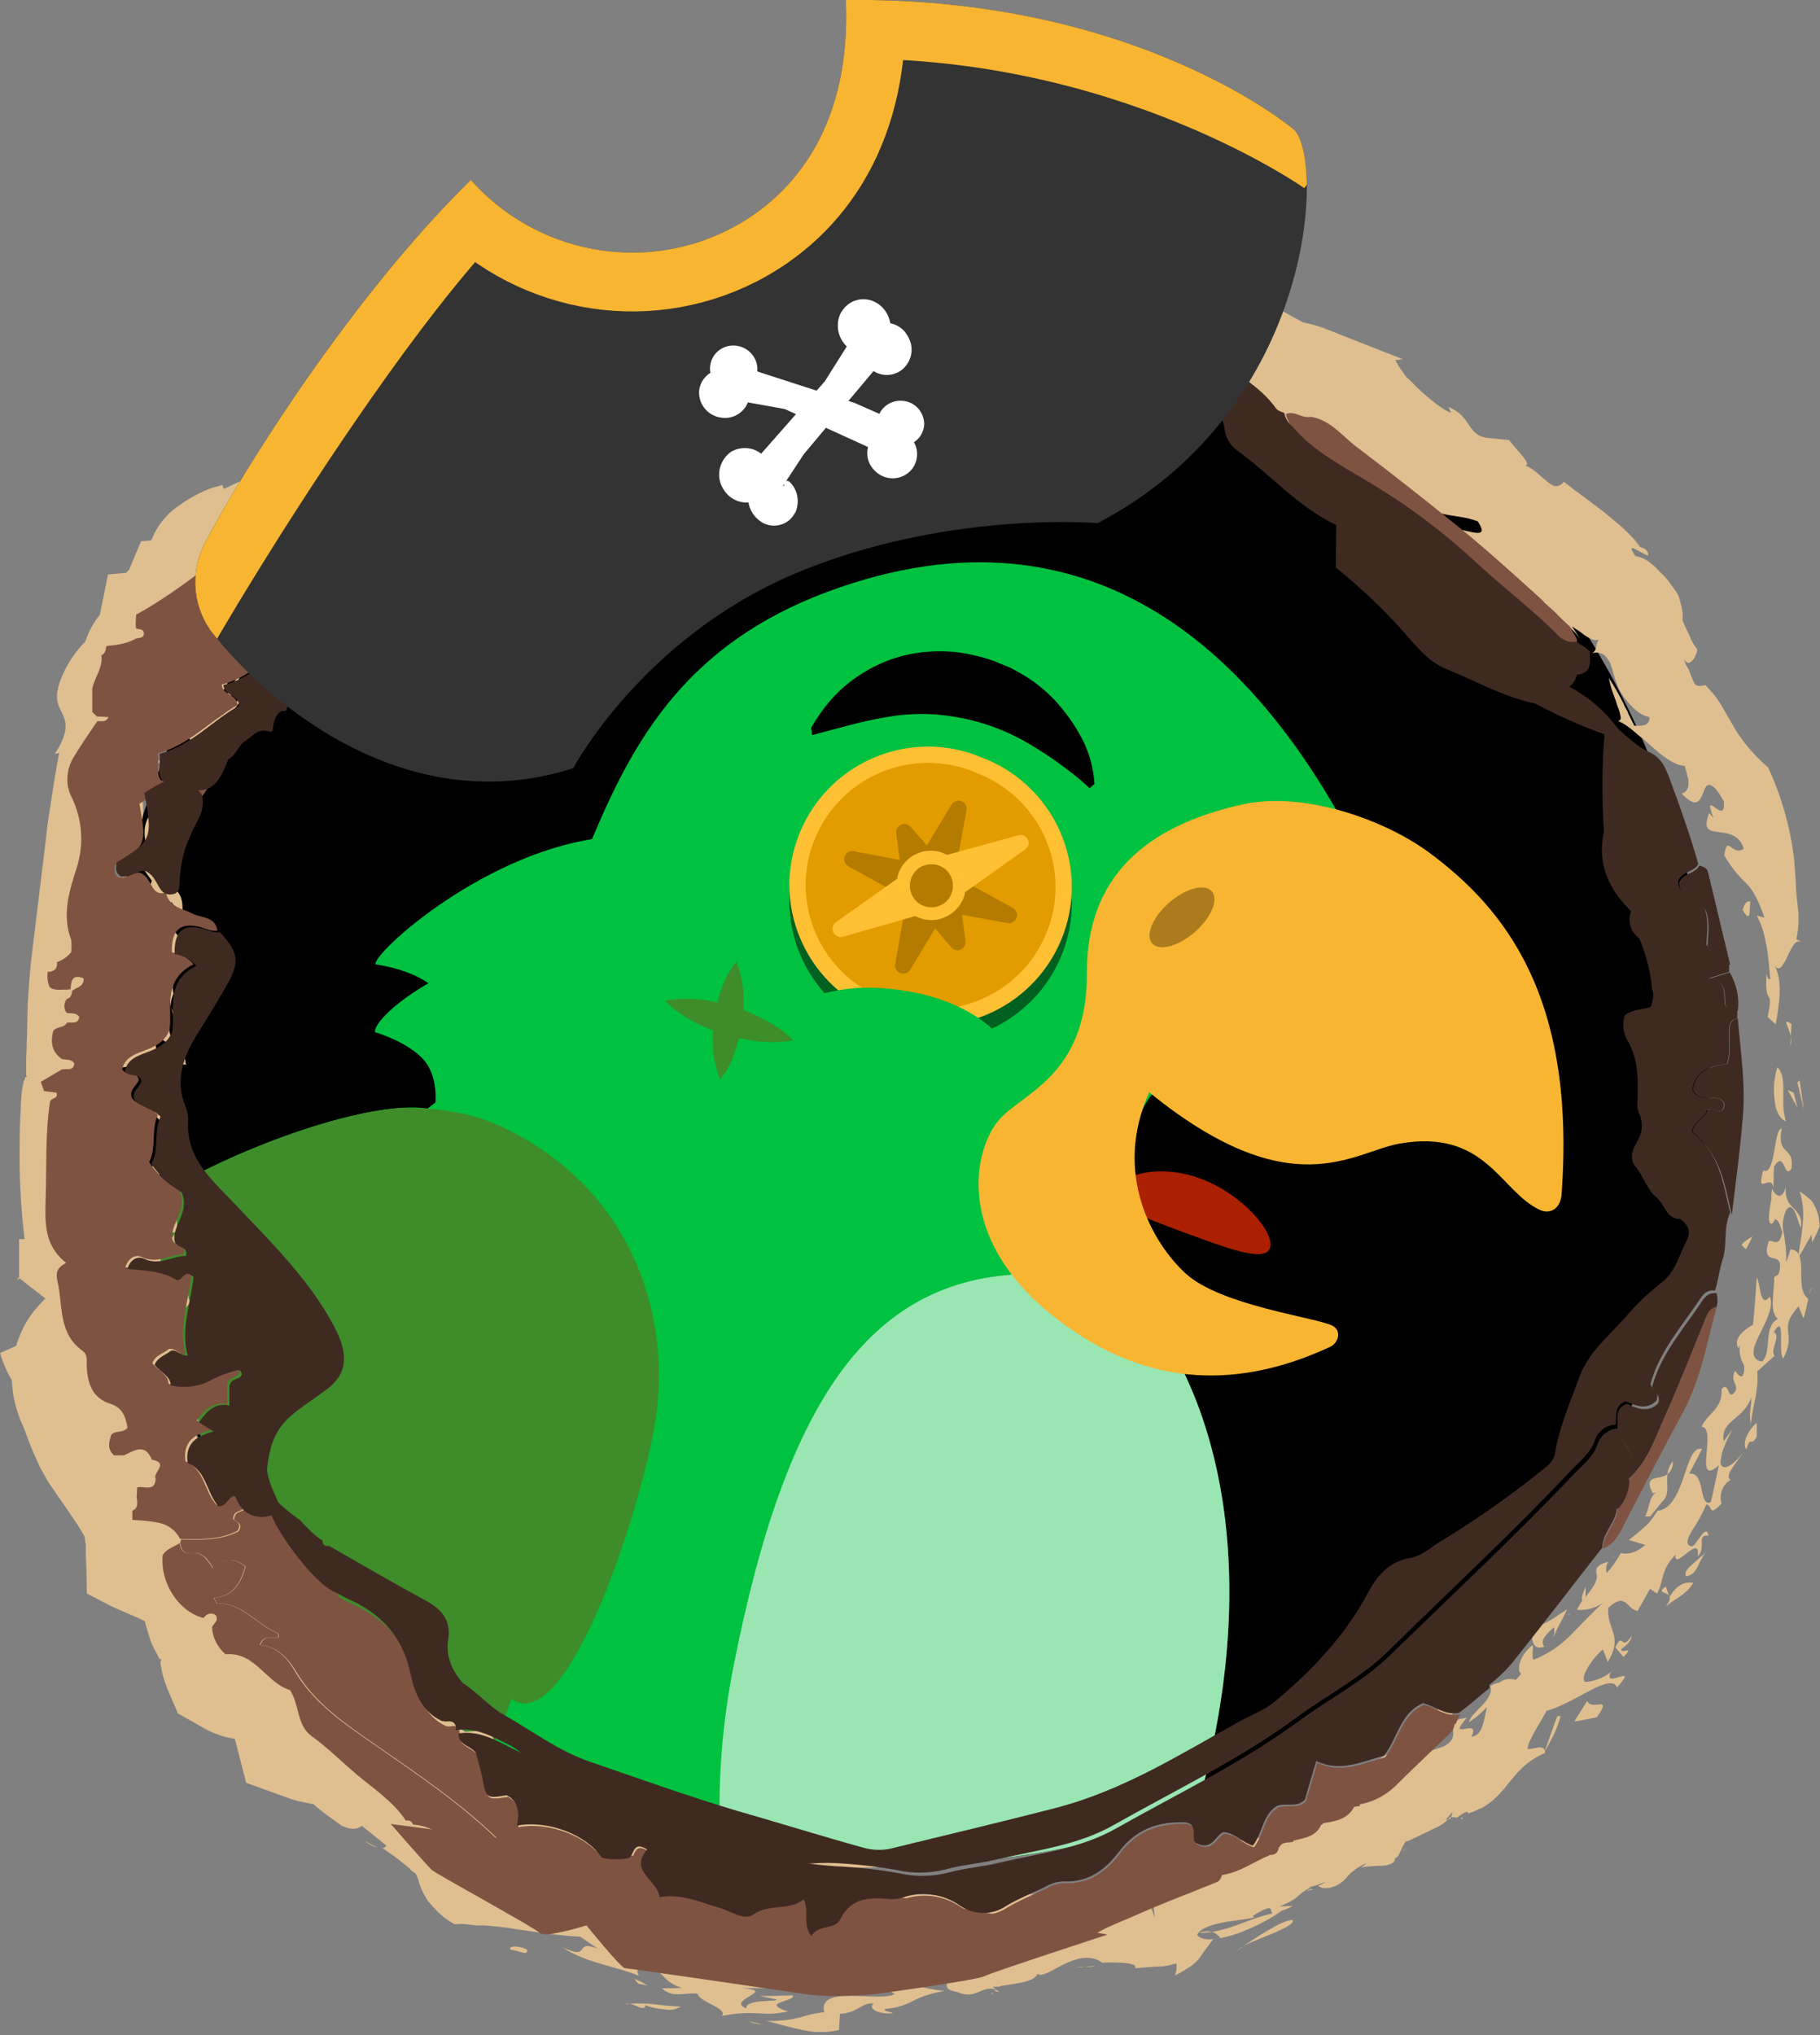 <?xml version="1.0" encoding="utf-8"?>
<!-- Generator: Adobe Illustrator 23.0.3, SVG Export Plug-In . SVG Version: 6.00 Build 0)  -->
<svg version="1.1" id="Ebene_1" xmlns="http://www.w3.org/2000/svg" xmlns:xlink="http://www.w3.org/1999/xlink" x="0px" y="0px"
	 viewBox="0 0 335.9 375.4" style="enable-background:new 0 0 335.9 375.4;" xml:space="preserve">
<rect x="0" y="0" width="335.9" height="375.4" fill="#808080" stroke="none"/>
<style type="text/css">
	.st0{fill:none;}
	.st1{fill:#DFBF90;}
	.st2{fill:#7F5342;}
	.st3{fill:#3F2A21;}
	.st4{clip-path:url(#SVGID_2_);}
	.st5{fill:#00C140;}
	.st6{clip-path:url(#SVGID_4_);}
	.st7{opacity:0.6;fill:#FFFFFF;enable-background:new    ;}
	.st8{fill:#3F8C2A;}
	.st9{fill:#AA2000;}
	.st10{fill:#F7B531;}
	.st11{fill:#AC7B1E;}
	.st12{opacity:0.5;}
	.st13{stroke:#000000;stroke-width:3;stroke-miterlimit:10;}
	.st14{stroke:#000000;stroke-width:3;stroke-linecap:round;stroke-linejoin:round;}
	.st15{fill:#E29C00;stroke:#FFC033;stroke-width:3;stroke-miterlimit:10;}
	.st16{fill:#B37B00;stroke:#B37B00;stroke-width:3;stroke-linecap:round;stroke-linejoin:round;}
	.st17{fill:#FFC033;}
	.st18{fill:#333333;}
	.st19{clip-path:url(#SVGID_6_);}
	.st20{fill:none;stroke:#F7B531;stroke-width:21.91;stroke-miterlimit:10;}
	.st21{fill:#FFFFFF;stroke:#FFFFFF;stroke-width:1.18;stroke-linecap:round;stroke-miterlimit:10;}
	.st22{fill:#FFFFFF;stroke:#FFFFFF;stroke-width:1.15;stroke-linecap:round;stroke-miterlimit:10;}
</style>
<symbol  id="paper-burn" viewBox="-167.9 -169.5 335.9 338.9">
	<path class="st0" d="M163.8-17.2c-1-6.9-0.4-13.9-3.3-20.5c-0.6-1.4-1.1-2.9-1.5-4.4c-2-8.6-4.9-16.9-10.7-23.9
		c-1.9-2.3-3.7-4.7-5.4-7.2c-1.5-2.4-3.2-5-4.7-7.5c-0.9-1.5-1-7.8-3.4-10.9l-8.4-7.2c-3.5-4.6-10.7-7.1-15.1-10.8
		c-8.1-6.8-16.1-13.7-25.2-19.1c-3.8-2.3-7.1-5.4-11.5-6.8c-0.2-0.1-0.5-0.2-0.7-0.2c-0.8,0.2-1.6-0.3-1.8-1.1c0-0.1,0-0.3,0-0.4
		c-0.2-0.1-0.5-0.2-0.7-0.2c-0.8,0.2-1.6-0.3-1.8-1.1c0-0.1,0-0.3,0-0.4c-8.2-4.5-16.4-9-24.9-13c-1.5-0.8-3.1-1.4-4.8-1.6
		c-4.2-0.5-8.4-1.3-12.5-2.4c-11.1-2.7-22-2.3-33.1,0.5c-5.2,1.3-10,3.8-15.4,4.8c-1.9-0.8-3.3,0.5-4.8,1.2
		c-14.9,6.9-29.5,14.5-44.2,21.9c-11.7,5.9-23.6,11.3-35.3,17.1c-2.6,1.3-5.4,2.3-7.3,4.7c-0.2,0.1-0.5,0.2-0.8,0.2
		c-3.4-0.1-5.4,2.7-8.3,3.7c-5.1,1.8-7.7,6-9.8,10.6c-0.1,0.2-0.1,0.4-0.2,0.6c-3.1,0.4-3,2.9-3.5,5l0.7-0.1l-0.7,0.1
		c-0.1,0.6-0.2,1.3-0.9,1.6c0,0.3,0,0.5,0,0.8c0-0.3,0-0.5,0-0.8c-3.5,1.2-6,4.2-6.6,7.8c-1.5,8-2.8,16.1-3.6,24.2
		c-0.8,8.7-1.3,17.4-2.1,26.1c-0.4,5.1-0.1,10.3-0.2,15.5c0,1.4-0.1,2.8,1.3,3.7l0,0l0.6,1.6l1.6,0.2l-1.6-0.2h-0.3
		c-2.5,0.3-2.3,2.7-2.3,3.9c-0.3,8.2-0.6,16.5-0.1,24.8c0.2,3.2,0.4,6.3,0.4,9.8c-3.9,0.7-1.5,5-4,6.3c0.6,2.4,3.5,2.3,4.1,4.8
		c-2.2,1.7-1.7,4.2-0.9,6.2c1.3,3,2.1,6.1,4,8.9c3.8,5.8,8.7,11.1,8.7,18.5c1.7,1,3-0.6,4.7,0.2c2.7,1.4,3.6,3.6,4.5,6.2
		c1.1,3.4,0.8,7.6,4.1,9.6c1.5,0.7,2.3-0.8,3.3,0.3c0,1.1-0.9,1.6-1.8,2c-1.1,0.3-1.6,1.5-1.3,2.5c0,0.1,0.1,0.3,0.2,0.4
		c2.2,1.3,4.6-1.5,6.9,0c1.6,4.1,5,6.4,8.8,7.9c-0.7,1.8-3.7,1.3-2.9,4c2.3,0.9,4.9,0.3,7.4,2.2c5.9,4.8,12.4,8.8,18.7,13.1
		c1.2,0.8,2.2,2,3.7,0.8l0,0c0.6-0.1,1.1,0.2,1.3,0.7c1.1,0.1,2.1,0.3,3.1,0.7l-7-0.9c0,0,6.5,7.6,7.4,8.4
		c0.4,0.4,26.3,16.9,55.5,17.5c30.4,0.6,61.5-3.9,64.4-4.9c0.4-0.1,0.8-0.2,1.2-0.3c13.6-5,27.4-9.2,39.8-17c4.6-3,9.9-5.1,14-8.6
		c5.5-4.6,10.7-9.6,16-14.4c10.2-9.2,17.8-20.6,25.5-31.8c5.5-7.9,9.1-17.1,13.6-25.7c0.3-0.5,0.5-1,0.6-1.6c2.5-11.4,8.1-22,8.3-34
		c0.1-5.5,1.6-11,1.6-16.6C164.7-6.4,164.4-11.9,163.8-17.2z"/>
	<path class="st1" d="M162.7-17.1c-1-0.6-1.1-0.5-0.9,0c0.3,0.8,0.6,1.5,0.8,2.3C162.6-15.5,162.7-16.3,162.7-17.1z"/>
	<path class="st1" d="M162.6-14.7l-0.1,1.7C162.7-13.5,162.7-14.1,162.6-14.7z"/>
	<path class="st1" d="M161.7,0.9c-0.3-0.9-0.4-1.8-0.5-2.7c0-1,0-1.9,0-2.8c0-1.8,0-3.4-1.1-4.5c-0.6,2-0.8,4-0.5,6.1
		C159.8-1,160.5,0.4,161.7,0.9z"/>
	<polygon class="st1" points="163.1,-4.4 162,-4.9 163.8,-1.7 	"/>
	<polygon class="st1" points="164.2,-6.7 163.8,-6.3 165,-1.2 	"/>
	<path class="st1" d="M159.4,13.1c0-1.3,0-2.6,0.1-3.9c2-3.2,1.8,2.6,3.2,0.4c0.3-2.3-0.5-2.8-1.1-3.4s-1.2-1.4-0.7-4
		c-0.8,0.1-1,2.2-1.4,4.3s-0.9,4.1-2,3.4C156.1,15,158.8,10.3,159.4,13.1z"/>
	<path class="st1" d="M15.4,161.8c-0.2-0.1-0.4-0.1-0.5-0.2C15.1,161.8,15.3,162,15.4,161.8z"/>
	<path class="st1" d="M-48.4,160.3c-0.8-0.5-1.6-0.9-2.4-1.2c0.2,0.4,0.5,0.7,0.8,0.9C-49.5,160.1-48.9,160.2-48.4,160.3z"/>
	<path class="st1" d="M53.4,150.6c0.8,0,1.6-0.1,2.4-0.2C55,150.2,54.2,150.3,53.4,150.6z"/>
	<path class="st1" d="M-142.8-46.3c0.2,0.2,0.4,0.3,0.7,0.4l0.1-0.1l-0.6-0.7L-142.8-46.3z"/>
	<path class="st1" d="M-98.3,134.9c-0.8-0.5-1.6-0.9-2.4-1.3C-100,134.1-99.2,134.6-98.3,134.9z"/>
	<path class="st1" d="M74.1,142.5c-0.3,0.1-0.6,0.2-0.9,0.4c0.4-0.1,0.8-0.2,1.2-0.3L74.1,142.5L74.1,142.5z"/>
	<path class="st1" d="M-27.3,167.5c-0.8-0.3-1.6-0.4-2.5-0.6C-28.9,167.3-28.1,167.4-27.3,167.5z"/>
	<path class="st1" d="M140.8,63.6c-0.6,0.7-0.9,1.5-1,2.4C140.5,65.5,140.9,64.5,140.8,63.6z"/>
	<path class="st1" d="M129.9,81.3c0,0,0-0.1,0.1-0.1C129.6,81.2,129.7,81.3,129.9,81.3z"/>
	<path class="st1" d="M121.7,92c0-0.1,0.1-0.1,0.1-0.2C121.6,91.8,121.5,91.8,121.7,92z"/>
	<path class="st1" d="M139.8,66c-1.6,1.1-4.5,0-2.7,3.5l0.6-0.1c-1.3,0.7-1.2,3-2,4.3c0.3,0.1,0.7,0.1,1,0c0.5-0.6,1.1-1.4,2.1-2.6
		C140.3,69.8,139.6,67.9,139.8,66z"/>
	<path class="st1" d="M15.6,161.1C15.8,161.7,17.3,161.3,15.6,161.1z"/>
	<path class="st1" d="M34.2,156.7c-0.6,0-1.2,0.1-1.9,0.1C33,156.9,33.6,156.9,34.2,156.7z"/>
	<path class="st1" d="M102.1,129.3c-0.1,0-0.3,0.1-0.4,0.1C101.7,129.8,102,129.5,102.1,129.3z"/>
	<path class="st1" d="M30.6,157c0.6-0.1,1.1-0.1,1.7-0.2C31.8,156.8,31.2,156.8,30.6,157z"/>
	<path class="st1" d="M82.1,139.1c-0.1,0-0.2,0-0.3,0.1C81.9,139.2,82.1,139.2,82.1,139.1z"/>
	<path class="st1" d="M72.6-120.7c-1-0.3-0.9-1.2-1.2-1.7c-0.5,0.4-0.5,0.7-0.5,0.8c0,0.1,0.1,0.2,0.2,0.2c0.1,0.1,0.2,0.1,0.4,0.2
		c0.3,0.2,0.6,0.4,0.7,0.5c0,0.2-0.2,0.2-1,0.4c0.7,0.3,1.5,0.6,2.3,0.8c-0.1-0.9-0.1-1.7-0.1-2.5c-1-0.2-0.8,0.2-0.6,0.5
		C72.8-121.2,73.3-120.7,72.6-120.7z"/>
	<path class="st1" d="M-136.7-62.9l-0.3,0.6c1-0.3,1.2,0.1,2.1-2c-1.1-2.1-3.7,0.5-4.7-3.1c0,0.9-0.2,1.7-0.5,2.5
		C-138.6-66.1-137.6-64.5-136.7-62.9z"/>
	<path class="st1" d="M-140.1-64.9c0,0-0.1,0-0.1,0.1c-0.2,0.1-0.4,0.3-0.6,0.4c-0.1,0.5-0.2,0.9-0.4,1.3
		C-140.7-63.6-140.3-64.2-140.1-64.9z"/>
	<path class="st1" d="M37.6-140.4L37.6-140.4c0,0,0,0-0.1-0.1l-0.4-0.1l-0.8-0.2c0.3,0.2,0.6,0.3,1,0.4l0.3,0.1c0,0,0,0,0.1,0
		C37.6-140.3,37.6-140.3,37.6-140.4z"/>
	<path class="st1" d="M-80.1,115.6c0.7,0.2,1.4,0.5,2,0.6C-78.7,115.8-79.4,115.6-80.1,115.6z"/>
	<path class="st1" d="M-141.8-30.4c-0.2,0.5-0.4,1.1-0.4,1.6c0,0.4,0,0.6,0,1.1L-141.8-30.4z"/>
	<path class="st1" d="M-103.3-126.7c0,2.6,0.7-0.6,3.5-0.4l1.4-2.1C-100.1-128.6-101.7-127.7-103.3-126.7z"/>
	<path class="st1" d="M73.4-119.3c0-0.1,0.1-0.1,0.1-0.2h-0.2L73.4-119.3z"/>
	<path class="st1" d="M-44.9-156.2c0.4-0.1,0.8-0.1,1.1-0.2C-44.1-156.4-44.5-156.3-44.9-156.2z"/>
	<path class="st1" d="M-142.8-52.3l-0.8,8.4l0.8-2.4C-143.9-47.6-141.5-51-142.8-52.3z"/>
	<path class="st1" d="M-140-106.3c-0.7,0.1-1.3,0.1-1.9,0.2c-1.4,3.2-2.4,5.8-3.4,8.1l-0.6,1.3v0.2c-0.4,1.1-0.6,2.3-0.8,3.5
		l13.1-12.9c-1.2,0.2-2.4,0.5-3.6,0.8c-0.3,0.1-0.6,0.2-1,0.4s-0.8,0.3-1.1,0.5s-0.7,0.4-1.1,0.6c-0.3,0.2-0.8,0.4-1.1,0.7
		c-1.5,1-2.9,2.2-4.1,3.6c-1,1.2-1.9,2.5-2.5,3.9c-0.8,1.6-1.3,3.3-1.7,5l-0.2,1v0.1l0,0h0.1l0.4,0.1l0.8,0.2l1.5,0.3
		c1,0.2,2,0.5,3,0.8l11.1,17.8l0.7-0.1l-3.6-30.9l-0.8,0.1l-11.2,1l-2.3,11.4l-0.1,0.6l0,0l0,0l3.6,0.7l3.2,0.6l2.9,0.6l1,0.2
		l0.9,0.2c0.3,0.1,0.7,0.2,1,0.2c0.3,0.1,0.4,0.1,0.6,0.2l0.4,0.1c0.8,0.3,0.5,0.4,0.3-0.1l-3.7,1.9c-0.1,0-0.2,0-0.4,0l20.2,1.5
		c0-1.2,0-2.5-0.1-3.7l-2-19.4l-18,6.2c-2.8,1-5.4,2.5-7.5,4.6c-1.9,1.8-3.4,4.1-4.2,6.6c-1.8,1.8-3.2,3.9-4.2,6.2
		c-0.2,0.5-0.4,0.9-0.5,1.3c-0.1,0.2-0.1,0.4-0.2,0.6c-0.1,0.2-0.1,0.4-0.1,0.5c-0.1,0.3-0.2,0.7-0.2,1c-0.1,1.1,0.2,2.2,0.7,3.1
		c0.9,1.8,1.8,3.5-1.1,8l0.8-0.2c-0.5,2.5-0.9,5-1.3,7.6c-0.2,1.3-0.4,2.6-0.6,3.9l-0.3,2l-0.2,1.9c-0.6,4.9-1.2,9.9-1.8,14.8
		c-0.3,2.5-0.6,4.9-0.9,7.4l-0.2,1.9l-0.2,2.2c-0.1,1.5-0.2,3-0.3,4.4c-0.1,2.8-0.1,5.3-0.2,7.6c0,1.1-0.1,2.3-0.1,3.4v1v0.6v0.5
		v0.3c0,0.1,0,0.1,0.1,0.1v0.2h0.1h-0.2c-0.1,0-0.1,0-0.2,0.1v0.1l-0.1,0.3l-0.1,0.2l-0.1,0.3l-0.2,1c-0.2,1.3-0.3,2.6-0.3,3.9
		l-0.1,1.8c-0.1,2.4-0.1,4.9-0.1,7.3c0,5,0.3,9.9,0.9,14.9h-1v2.6v2.2v2.1v0.4c0,0.1,0,0.1-0.1,0.1c-0.1,0-0.1,0-0.2,0.1
		c0,0.1-0.1,0.1-0.1,0.1l0,0l0,0l0,0l0.1-0.2l0.1-0.2l0.1-0.1l0,0l0,0c20.9,16.3,5.8,4.5,10.5,8.2l0,0c0.1,0,0-0.1-0.1-0.1
		c0-0.1-0.1-0.1-0.1-0.2l-13.7,6c0.2,0.8,0.5,1.6,0.8,2.3c0.3,0.8,0.7,1.6,1.1,2.3c0.4,0.7,0.9,1.4,1.4,2.1c0.5,0.6,0.9,1.1,1.5,1.7
		c1.1,1.1,2.4,2.1,3.7,3h0.1l0,0l0,0l0.6-0.9l0.1-0.2c0.7-1,1.4-2,2.1-3l1.2-1.3c0.3-0.5,0.8-1.1,0.9-1.1c0.2-0.4,0.5-0.7,0.8-1
		l0.4-0.5l0.2-0.2l0.1-0.1c0.1-0.2,0.3-0.3,0.4-0.5s0.4-0.3,0.4-0.4c0.8-0.7,0.8-0.5,0.2-0.4l-6.1-13.2c-0.6,0.5-1.2,1-1.8,1.6
		c-0.6,0.6-1.2,1.3-1.8,2c-1.2,1.5-2.1,3.1-2.8,4.9c-1.2,3.1-1.6,6.4-1.2,9.6c0.2,2.1,0.8,4.1,1.6,6.1l0.5,1.1l0.3,0.8
		c0.4,1.1,1,2.8,1.9,4.7c0.4,1,0.9,2,1.6,3.2c0.3,0.6,0.6,1.1,1,1.7l0.5,0.7l0.4,0.6c2,2.9,3.5,5,4.5,6.6l0.3,0.5l0.3,0.5l0.2,0.4
		c0,0,0,0,0.1,0.1l0.1,0.4l0.1,0.8l0.1,0.4c0,0.2,0,0.3,0,0.5v1.2l0.1,2.4l0.1,5c2.3,1.1,3.7,2,5.8,2.9l2.3,1l1.4,0.6l0.8,0.4
		c0.3,0.1,0.5,0.4,1.1,0l0.8-0.4l0.4-0.2l0.1,0l0,0c-0.8,1.3,6.8-11.4,3.6-6l0,0v-0.1c0.1-0.2,0.2-0.3,0.3-0.5
		c0.1-0.1,0.2-0.2,0.2-0.3c0-0.1,0.1-0.1,0.1-0.2c0.1-0.1,0,0.1-0.9,0.7c-0.3,0.2-0.5,0.3-0.8,0.5c-0.4,0.2-0.8,0.4-1.2,0.6
		c-0.6,0.3-1.1,0.5-1.7,0.8c-0.4,0.2-0.8,0.4-1.2,0.5l-1.3,0.5l-0.2,0.1l0,0l0,0l0.1,0.1l0.2,0.5c0,0,0,0,0,0.1l0.1,0.3l0.1,0.5
		c0.2,0.7,0.4,1.9,0.8,3.5c0.3,1,0.6,1.9,0.9,2.9c0.2,0.5,0.5,1.2,0.8,1.7c0.3,0.6,0.5,0.9,0.7,1.4l0.1,0.1l0,0l0,0l0,0l0.1,0.1
		c0.1,0,0.1,0,0.2,0c0.1,0,0.1,0.2,0,0.2c0,0-0.1,0.1-0.1,0.1v0v0.2v0.2v0.3l0.1,0.4c0.1,0.5,0.2,1.1,0.3,1.5c0.1,0.4,0.3,1,0.4,1.3
		s0.3,0.7,0.4,1.1l2,4.7l4.6,2.6c0.9,0.5,1.8,1,2.8,1.3c1,0.4,2,0.6,3.1,0.8c1,0.2,1.9,0.3,2.9,0.3c0.8,0,1.6,0,2.4-0.1
		c1.6-0.2,3.1-0.5,4.6-1h0.1h0.1l-0.3-1l-0.1-0.4c-0.3-1.1-0.6-2.1-0.9-3.2l-0.4-1.8l-0.2-0.8l-0.1-0.4v-0.1
		c-0.1-0.4-0.2-0.8-0.3-1.3l-0.1-0.6c0-0.2-0.1-0.5-0.1-0.6c-0.1-0.4-0.1-0.8-0.2-1.3c0-1.2,0.2-1.1-0.2-0.5l-12.5,2.9
		c0.8,2,1.8,4,3,5.8c0.3,0.5,0.6,0.9,1,1.3l0.5,0.6l0.1,0.1l0.1,0.1c0.1,0.1,0.3,0.2,0.4,0.2h0.1v0c0,0-0.1,0.1-0.1,0.1
		c0,0-0.1,0-0.1,0.1c0,0,0,0,0,0.1l0,0l0,0l0.1,0.4c0.1,0.6,0.2,1.2,0.4,1.8l1.9,7.4l7.5,2.7c1,0.4,2.1,0.7,3.2,0.9
		c1,0.2,1.5,0.3,1.4,0.3l0.2,0c0.1,0,0.2,0.1,0.3,0.2l0.1,0.1l0.6,0.5l1.4,1.1l2.9,2.1c2.2,1,3,0.5,3.7,0.1c1-0.7,2.2-0.9,3.3-0.4
		c1.3,1,4.4,2.9,3.7,3.9c-2.9-1.1-2.1,0.7-3.2,0.5c1.5,1,2.9,2,4.2,3.1l0.5,0.4c0.1,0.1,0.3,0.2,0.4,0.3v0.1l0.1,0.1l0.5,0.4
		c0.3,0.2,0.5,0.4,0.9,0.6c1.1,0.7,2.2,1.3,3.5,1.8c4.1,1.6,8.6,1.5,12.7-0.2c0.7-0.3,1.5-0.7,2.2-1.1c0.5-0.3,1.1-0.7,1.6-1.1
		l-14.4,2.1l-8.7-8.8l14.4-3.3c-0.1-0.4-0.1-0.7,0-1.1c-0.2,0.2-0.5,0.4-0.8,0.5l1.2,7.8c0,0.4-0.1,0.7-0.2,1
		c-0.3,1.1-0.7,2.3-1.1,3.3l6.8-26.6l-0.7,0.1l0.6,0.3l-6.7,26.1c0.5-1.1,0.8-2.2,1.1-3.4c0.1-0.3,0.1-0.7,0.2-1l-1.2-7.8h0.1h-0.1
		l1.2,7.8c0,0.3-0.1,0.6-0.2,0.9c-0.1,0.3-0.2,0.7-0.4,1.3l-0.3,1l-0.2,0.5l0,0l6.2-23.8c-1.1-0.2-2.2-0.5-3-0.6
		c0.8-0.7-1.3-2.7,0.1-2.9c-1.3,0.4-2.6,0.6-4,0.7l-38.2,3l25.5,20.5c1.6,1.2,2.7,2.8,3.1,4.7c0.3,0.9,0.7,1.7,1.2,2.5l0.2,0.4
		c0.1,0.2,0.2,0.3,0.4,0.5c0.4,0.4,0.8,0.9,1.2,1.3c1,1.1,2.2,2,3.5,2.7c0.8-0.1,1.5-0.1,2.3,0c0.5,0.1,1,0.1,1.5,0.2h1.2
		c0.8,0,1.7,0.1,2.7,0.2s2,0.2,3,0.4c4.1,0.6,8.8,1.3,12.5,1.5l3.2,2.2c-2.3-0.9-2.5-0.4-2.9,0.1s-0.8,1-3.7-0.4
		c4.5,3,9.6,3.4,14.2,5.3c-0.7-1.1-0.1-2.1,1.9-1.8c1.1,0.5,2,1.2,2.8,2.1c0.9,0.9,2,1.6,3.2,1.9c-1.2,0.1-2.4,0.1-3.7,0.1
		c2,1.9,4.4,0.7,6.6,1c0.4,1.6,5.7,2.7,4.5,4.1c2-0.4,4-0.6,6-0.5c0.9,0,1.7,0.1,2.7,0.1c1.2,0,2.3-0.2,3.5-0.4
		c-5.4-1.8,1.5-1.8,0.9-3c-2,0-4.1,0.2-6.1,0.1c2.1,0.5,3,0.6,3.1,0.7s-0.5,0.2-1.3,0.2c-1.7,0.1-4.4,0.2-4.3,1.4
		c-2-0.8-0.4-1.6,0.7-2.3s1.9-1.2-1.5-1.4c2-0.1,3.6,0,5,0s2.6,0,3.9,0h1.9c0.6,0,1.2-0.1,1.9-0.2c1.6-0.2,3.2-0.6,4.8-1
		c-4.6,0.4,0.9-1.5-1.6-2.3c5.8-0.1,1.4,0.8,3.2,2.4c3.2-0.1,4.4,1.2,7.2-0.6c5.2,0.6-0.7,1.8,1.9,2.7c-0.9,0.8-4.5,0.5-7.7,0.4
		s-6,0.4-5.3,3c-1.6,0.2-3.1,0.5-4.6,1c-2,0.5-4.1,0.7-6.1,0.6c1.9,0.5,4.3,1.2,6.7,1.7c2.2,0.5,4.5,0.5,6.7,0l0.2-3
		c3.2-0.1,3.9-2.1,6.2-1.9c-1.2,0.9,1,2.1,3.6,1.8c-0.8-0.4-1.8-0.3-1.5-0.8c1.8-0.1,3.6-0.6,5.2-1.5c1.8-0.9,3.8-1.5,5.8-1.8
		c-4.7-0.5-5.7-1.4-10-2.5c1.1-2.1,3-0.4,5.6-0.8c-0.4,0.3-0.9,0.4-0.1,0.8l2.6-1.1c5.8,0.6-0.6,3,4.3,3.8c3.4,1.5,4.4-1.3,7-0.5
		c-0.2-0.2-0.4-0.4-0.5-0.5c0.4,0,0.8,0,1.3,0c0,0,0-0.1,0-0.1c3-0.5,6.3-0.7,7-2.3c0.4,0.7,2.6-0.5,3.6-1.1
		c1.6-0.8,5.4-3.1,8.3-0.9c-0.1,0-0.1,0-0.2,0c3.8-0.2,7,0.1,6.2,1l2.5-0.2l1.4-0.1l0.4,0l0.6-0.1l1.1-0.2l-1.9,0.4
		c0.8-0.1,1.7-0.2,2.5-0.4c0.6-0.2,0.9-0.2,1.1-0.3c0.1,0.8,0,1.5-0.3,2.2c0.4-0.2,0.8-0.3,1.2-0.6l0.7-0.4c0.4-0.3,0.8-0.5,1.1-0.7
		c0.5-0.4,1-0.8,1.5-1.4c0.8-1.2,1.7-2.4,2.6-3.6c4.1-0.2,10.4-3.5,12.6-5.2c0.7-0.2,1.4-0.5,2.1-0.9l-2.5,0.1
		c4.1-1.6,3.2-2.4,5.9-3.5c-0.6,0.1-0.8,0,0.9-0.4l1.6-0.6c-0.1,0.2-0.7,0.5-1.3,0.7l0.8,0.4c1.6,0.2,3.2-0.5,4.3-1.7
		c1-1.3,2.4-2.3,3.9-2.9c-0.3,0.3-0.7,0.6-1.1,0.8c1.3-0.2,2.7-0.3,4-0.3c1.3-0.1,2.4-0.5,2.3-1.4c0.5,0,0.8-0.7,1.1-1.4l1.4-0.4
		c-0.4,0.2-0.9,0.3-1.4,0.4c0.4-0.9,0.9-2,1.2-1.7c1.5-0.7,3.2-1.5,4.8-2.3c1.2-0.5,2.3-1.2,3.1-2.2c0.4,0,0.9,0.1,1.3,0.1
		c1.8-1.4,2.1-1.1,2-0.7c0.5-0.2,1-0.4,1.5-0.6c0.4-0.2,0.8-0.4,1.1-0.5c0.7-0.4,1.3-0.8,1.9-1.3c1-0.9,2-1.9,2.8-3
		c1.7-2.1,3.4-4.3,6.9-5.8c0.1-2-2.6-0.4-3.2-0.8c0.1-1.6,2.5-5,3.5-7c1.9-0.4,5-2.1,7.6-3.5s4.9-2.3,5.4-0.8
		c4.3-4.7-2.6,0.4-1.2-2.7l0.5-0.5c-1.4,1.3-3.2,2-5.1,2.2c-1.4-0.7,1.8-5,3.2-6l0.9,2.3c3-4.9-0.3-6,0.1-10c3.3-3,3.3,0.2,5.4,0.6
		c0.8-1.4,1.5-2.7,2.3-4.1l1.3,0.9c1.4-2.7,0.5-4.1,3.4-7.2c-0.4,3.3,4.7-4.2,4.1,0.3c1.7-1.6-0.4-4,2-3.8c-0.3-1.2-0.7-0.8-1.3-0.1
		c-0.3,0.4-0.6,0.8-0.9,1.2c-0.2,0.4-0.5,0.7-0.9,0.9c-1.3-0.3-0.8-1.5,0.1-3c1-1.5,1.9-3.1,2.6-4.8c1.2,0.4,0.4,2.4,2.8-0.1
		c-0.5-1.7,0.2-3.6,1.7-4.4c-1.4-0.7,1.4-3.5,2.3-5.1c-1.2,1.7-3.6,3.9-4.2,2.1c0.1-1.7,0.5-3.1,2.2-6.3l-1.6,2.2
		c-0.7-3.9,3.8-4,5.1-8.2c0,2.1-0.5,3.1-0.1,5c0.2-1.7,0.5-3.4,0.9-5c0.1-0.7,0.2-1.4,0.3-2.2s0-1.6,0-2.5c1.1-1,2.1-1.9,3.2-2.9
		c-1-0.8,1.3-3.9-0.2-4.3c2.4-4,0.7,4.1,1.8,4.8c2.6-5-1.2-5.1,2.8-9.6l0.9,2.2c0.7-1.7,1-5.6,1.8-5.6c-0.5-0.1-0.6,0.8-0.9,2
		c-1.4-1-1.3-3.3-1.3-5.3s-0.3-3.8-2-3.8c-0.2,0.8-0.5,1.6-0.8,2.4c0.1-1.8-0.1-3.5-0.4-5.3c-0.4-1.4-0.2-2.9,0.4-4.3
		c0.6-1,1.2-0.6,1.6,0.2s0.8,2.3,1.1,3c0.4-1.8-0.5-2.7-1.3-3.6c-1.2-1-1.7-2.5-1.4-4c-0.7,2.4-1.8,2-2.6,0.4c0,0.3-0.1,0.8-0.1,1.2
		c0,0.1,0,0.2,0,0.3v0.3c0,0.2,0,0.4-0.1,0.5l-0.3,2.1c-0.1,1.3-0.1,2.3,0.6,2l0.5-0.8c0.8,0.3,1,1.6,1.3,2.4
		c-0.6,3.2-1.8,1.2-2.5,1.7c-0.8,2.5-0.1,2.9,0.8,3.1s1.8,0.5,1,3l-0.8,0.5c0.1,2.6-1,6.4,0.7,7.7c-2.8,1.5-1,5.9-2.9,7.9
		c-2.4-0.4-1.7-2.6-0.5-5s2.7-5.2,1.9-7c-1.8,2.3-1.7-2.2-2.4-3.6c-0.2,2.9-0.4,5.8-0.7,8.8c-0.8,0.4-3.9,2.3-2.7,4.3l0.3-0.6
		c-0.2,1.1,0,2.3,0.5,3.3c0.2,0.3,0.3,0.7,0.3,1.1c0,0.5-0.1,1-0.4,1.4c-0.5,0.2-1-0.7-1.3-1c-0.3,0.5-0.4,1-0.3,1.6
		c0.1,0.4,0.3,0.7,0.4,1.1c0.1,0.3,0.1,0.7,0,1c-1.6,2.3-1.1-2.1-2.6-0.3c0.2,3.7-2.6,4.4-3.7,6.9c1.5,0.1,1.1,2.9,0.9,5.2
		s-0.1,4.1,2.3,1.9c-0.5,2.3-0.9,4.5-1.5,6.8c-1.1,0.6-1.4-0.9-1.7-2.4s-0.8-3.1-2.3-2.8c0.8-1.5,1.6-3,2.4-4.6
		c-1.7-0.4-2.4,2.3-3.4,5.2s-2.3,6-4.8,6.2c-1.6,2.2-0.9,1.9-5.3,5.4l3,0.9c-2.1,1.9-4,1.7-4.5,1.5c-0.7,1.3-1.6,2.6-2.6,3.7
		c-0.2-0.7-0.1-1.5,0.3-2.1c-2.5,0.7-2.4,1.5-2.1,2.6c0,1.3-1.1,2.6-2.1,3.9v-1.9c-0.4,1-0.9,2.1-0.6,2.6c-0.4,0.5-0.7,1.1-1,1.7
		c1.7,0.1,3.4-0.3,4.8-1.3c-2.4,2.2-4.2,4.2-6.1,6.1c-1.9,1.9-4.2,3.4-6.7,4.4c-0.5-0.7,0.2-3-0.3-2.6c-2,1.5-3,4.4-2,5.2
		c-0.3,0.4-0.6,0.7-1,1.1c-1-0.3-2.1-0.2-3,0.5c-0.6,0.1-1.2,0.3-1.7,0.7c0.9,2.4-3.8,5-3.9,6.6c1.2-0.8,2.3-1.7,3.3-2.8
		c-0.6,2.6-0.8,5.3-2.9,5.5c2-3.8-4.9,1.1-0.8-3.5c-5.2,0.6-0.2,3.1-4.3,5.3c-1,0.3-2,0.7-3,1c-0.8-1.6,3-3.7,2-3.7l-1.3,1.4
		c0.3-1.1,2-2.8,4-4.8c2-1.9,3.8-4.2,5.1-6.6c-2.6,2-5.1,3.9-7.7,5.7c-0.9,1.2-1.9,2.3-3,3.4c-0.5,0.5-1.1,1.1-1.6,1.6
		c-0.4,0.4-0.8,0.7-1.2,1c-2.4,1.7-4.9,3.2-7.5,4.6c-0.8,0.5-1.5,0.9-2.3,1.4s-1.7,1.1-2.2,1.5c-1.1,0.8-2.3,1.6-3.4,2.4
		c-2.2,1.5-4.3,3.2-6.2,5.1c0.1-0.1,0.2-0.1,0.4-0.2c-0.1,0.4,0,0.8,0.1,1.2l-0.6-0.2l-1.2,2c-2.7-0.6-6.6,0.6-10.4,0.7
		c2.5,0.2,2.5,0.2,3.1,1.3c0.2,1.8,0.1,2.6-3.3,3.2c-0.4-1.1,1.5-1.8-1.2-1.9c1.4,0.1,0.6,1.3-0.7,2c-2.1-0.1-5.1,0.8-5.6-0.3
		c0.6-0.4,1.4-0.6,2.2-0.5c0.7-0.6-3.8,0.2-1.6-1.7l-3.1,1.5c-2.3-0.3,0.7-2-0.2-2.3c-1.2,0.6-2.4,1.4-3.4,2.2
		c-0.5,0.4-1,0.8-1.4,1.2l-0.3,0.3c0,0-0.1,0.1-0.1,0.1s0,0,0,0.1l0.8,2.2c0.7,2.1,0.9,2.9,1.1,3.6c0.1,0.4,0.2,0.8,0.2,1.2l0.2,1.9
		l-0.8-2.2c-0.5-1.5-1-3-1.5-4.5l-0.3-1.1l-0.1-0.5l0,0l0,0c0,0,0,0.1,0.1,0.2v0.1l-0.1,0l-0.1,0.1l-0.3,0.2l-0.6,0.4l-0.7,0.4
		c-1,0.6-2.1,1.1-3.2,1.5c0.1-0.9,0-1.7-0.1-2.6c-3.9-0.3-8,4-12.5,4.7c0.6-0.9,2.3-0.7,3.6-1.3c-13.8,0.5-25.3,1.2-38.1-1.2
		l-3.3,2.8c-1.1-0.6-2.2-1.3-3.3-1.9c-0.8-0.1-1.7-0.2-2.5-0.3l-2.2-0.3c-1.4-0.2-2.8-0.3-4.2-0.5l-8.2-1
		c-5.7-0.7-11.3-1.9-16.8-3.4c-3.6-1.2-1.4-2.7-2.8-4c-2.8-1.3-5.9-2.2-9-2.6c-1.3-0.2-2.6-0.4-4.1-0.8c-0.8-0.2-1.5-0.4-2.2-0.7
		c-0.5-0.1-1-0.3-1.4-0.5c0.7-0.2,1.3-0.6,1.8-1.2c0.5-0.6,0.7-1.1,0.3-1.5c-0.3,0.2-0.7,0.4-1.1,0.6c-0.3,0.2-1-0.3-1.5-1.2
		l1.4,0.3c-0.4-2.2-2.4-3-4.7-6.2l-10.3,19l0.7,0.2c2.1,0.3,4.3,0.4,6.4,0.4l70.6-0.7l-65-20.8c-2.1-0.7-4.4-1-6.6-1l9.2,6.6
		c-0.5-1.1-1.1-2.1-1.8-2.9c-1-1.2-2.3-2.2-3.7-2.9c-2.2-1.1-4.8-1.5-7.2-1l11.2,6.5l-6-6l-5.9,6.6c0.2,0.2,0.4,0.5,0.5,0.8
		c0.2,0.3,0.3,0.6,0.4,1c0,0,0,0.1,0,0.1l0,0c0-0.2,0.1-0.4,0.2-0.6l0.2-0.4c0.1-0.2,0.2-0.3,0.2-0.5c0.1-0.2,0.3-0.5,0.4-0.7l0.6-1
		l0.4-0.6l0.2-0.3l0.1-0.1l0.2-0.3l0.9-1.3c0.3-0.4,0.8-1,0.6-0.8c0,0-0.1,0-0.2,0s-0.5-0.2-0.9-0.4l-0.5-0.2l-0.3-0.1l-0.7-0.2
		c-1.8-0.5-3.6-0.9-5.5-1.1c-5.5-4,2.3-2,1.6-3.2c3.5,3.6,3.1,1.5,4.6,1.3c-2.7-0.9-5.5-2.2-5.5-4.6c-3-1.9-4.2-2.8-7.6-3.6
		c1.7,0.4,2.3,2.1,0.5,2c-0.5-0.5-0.9-1-1.5-1.4l-2.3-2c-0.9-0.7-1.7-1.4-2.6-2s-1.7-1.1-2.4-1.5c-1.4-0.8-2.2-1.4-1.8-2.1
		c-1.1-0.2-2.2-0.4-3.3-0.5l-0.4,0h0c0,0,0,0,0,0v0.2c-0.1,0.6-0.2,1.2-0.4,1.8l-0.3,1.2c-0.1,0.3-0.2,0.6-0.3,1
		c-0.1,0.4-0.2,0.8-0.4,1.2l9.3,2.8l3,0.2l0.7,0.1l0.1-0.2l0.2-0.4c0.2-0.5,0.5-1.1,0.7-1.5c0.2-0.6,0.6-1.1,0.9-1.6
		c0.3-0.4,0.6-0.7,0.8-1.1l0.3-0.5c0.1-0.2,0.2-0.4,0.3-0.6l0.3-1.1c-3.3-1.4-6.9-3-10.3-4.7l-1.3-0.6l-0.6-0.3l-0.6-0.2l-0.6-0.2
		c-0.2-0.1-0.1,0-0.1,0s0,0,0,0l-0.2,0.1l0,0l0.2-0.1h0.1l2.2-1.4l-6.8-4.4c-0.6-0.4-1.3-0.8-2-1.1c-0.7-0.3-1.5-0.6-2.2-0.8
		c-1.4-0.4-2.9-0.5-4.4-0.5c-1.6,0.1-3.2,0.4-4.8,0.9l-0.4,0.1h-0.1l0,0v0.2l0.1,0.4l0.4,1.5l0.2,0.6l0.1,0.2l0.2,0.9
		c0.2,0.6,0.3,1.2,0.4,1.8l0.1,0.5c0,0.1,0,0.2,0.1,0.3l0.1,0.4c0.1,0.3,0.1,0.6,0.1,0.9c0.2,1.8-0.2,1.8,0.1,1.4l2.5,0.7
		c-0.4,0.2-0.7,0.3-1.1,0.4l-0.5,0.1h-0.2l9.5-1.3h0.1l1.2-0.2l0.6-0.1h0.3h0.2l0,0v-0.2V96c0-0.3,0.1-0.5,0.1-0.8
		c0-0.6,0.2-1.2,0.5-1.7c0.3-0.5,0.4-1,0.5-1.5c0.1-0.5,0.1-0.9,0.1-1.4c0-0.3-0.1-0.6-0.2-0.9c-0.2-0.1-0.2,0-0.4,0
		c-0.4-0.2-0.7-0.4-1-0.7l0,0l-0.9-0.8l-0.9-0.9l-0.9-0.9l-0.4-0.5l-0.2-0.2c-0.1-0.1-0.1-0.2-0.3-0.1l-1,0.5l-0.5,0.2l-0.1,0.1
		h-0.1l-4.1,2l0,0l0.2-0.1c0.3-0.1,0.5-0.3,0.8-0.4l1-0.4c0.4-0.2,0.8-0.3,1.2-0.5l0.6-0.2l0.4-0.1l0,0c0,0,0,0,0-0.1
		c-0.1-0.3-0.2-0.9-0.4-1.9l-0.2-0.8l-0.2-0.9c-0.2-0.7-0.4-1.5-0.6-2.2c-0.4-1.3-0.9-2.6-1.5-3.8c-0.8-1.8-2-3.5-3.3-5
		c-1.6-1.3-2.3-1.4-2.2-1.3c0.4,0.5,0.8,1,1.3,1.5c1.3,1.5,2.5,3.3,0.9,2c-1.4-1.4-3-2.6-4.7-3.6l-0.7-0.5c-0.1,0-0.1-0.1-0.1-0.1
		c-0.1-0.1-0.1-0.2-0.1-0.2c-0.1-0.2-0.1-0.3-0.3-0.3c-0.3,0.1-0.7,0.3-1,0.4c0.5-0.4,1-0.8,1.5-1.2c-0.3,0.1-0.6,0.1-0.9,0.1
		c-0.1-0.2-0.3-0.4-0.4-0.5c-0.3-0.2-0.5-0.4-0.8-0.6c-0.6-0.3-1.1-0.8-1.4-1.4c-1.4-1.8-3-3.4-4.6-5c1.8-0.1-1.6-4.6,1.9-1.2
		c-1.8-2.2,2-8.8,0.3-8.9c-1.6,1.7-2.9,3.6-4.2,5.6c-0.3,0.1-0.9-0.6-1.3-1.2s-0.6-0.9-0.8-0.8c0.3-0.9,0.5-1.9,0.7-2.8
		c0.2-0.9,0.1-1.9-0.1-2.8c0.6-0.7,1.2,0,1.7,0.9s0.8,1.8,0.9,2.2c1.2-0.6,1.3-1.4,1.3-2.5c-0.1-0.5,0-1,0.2-1.5
		c0.2-0.4,0.6-0.4,1.4,0c-0.2-0.6-0.6-1.1-1-1.5c-0.2-0.1-0.4,0.1-0.5,0.4c-0.1,0.3-0.2,0.5-0.4,0.7c-0.2,0.1-0.5,0-1-0.6l-0.3-1.2
		l-0.2-0.6l-0.1-0.3l-2.5,1.1c-1.6,0.6-3.2,1.1-4.8,1.4c1.2-0.2,2.4-0.6,3.6-1l1-0.4l0.5-0.2l0.3-0.1l0,0l1.6-0.7l0,0v0.1
		c0.1,0.3,0.1,0.7,0.2,1c-0.1-0.2-0.3-0.4-0.4-0.6l-0.2-0.3l0,0l0,0l-1.2,0.5l-0.2,0.1l-0.3,0.1c-0.9,0.4-1.7,0.7-2.4,0.9
		c-1.1,0.4-2.3,0.6-3.5,0.7c-0.6,0.1-1.2,0-1.8-0.2c-0.2-0.1,0.1-0.1,0.8,0.9l13.8,18.3l-5-25c-0.2-0.8-0.4-1.7-0.6-2.4
		c-0.3-0.9-0.7-1.8-1.2-2.7c-0.6-0.7-1.3-1.3-2-1.9c-0.3-0.2-0.6-0.4-0.9-0.6c-0.3-0.2-0.3-0.2-0.5-0.3l-0.4-0.2
		c-0.7-0.4-1.4-0.7-2.2-0.7h-0.3l-0.1,0.2l-2.2,3.1c-0.2,0.3-0.4,0.5-0.6,0.8l-0.3,0.4l-0.2,0.2c-0.2,0.3-0.4,0.5-0.6,0.7
		c-0.2,0.1-0.2,0.2-0.2,0.2l-0.2,0.2l-0.3,0.2l-0.2,0.1l0,0h0.1c0.1,0,0.1-0.1,0.2-0.1l1.6,10.4c0.8-0.4,1.6-0.8,2.3-1.3
		c0.8-0.6,1.6-1.4,2.2-2.3c-0.1-0.4-0.2-0.7-0.3-1.1c0-0.2-0.1-0.4-0.1-0.6c0-0.2,0.1-0.1,0.1-0.2c0.2-0.2,0.4-0.5,0.6-0.8l0.1-0.2
		c0.1-0.1,0.2-0.1,0.3-0.1l0.7-0.2c0.2-0.3,0.3-0.7,0.3-1c0.2-0.7,0.4-1.4,0.7-2.1c0.2,1,0.4,2,0.6,3c0.4-1.2,0.7-2.4,1-3.4
		c0.1-0.5,0.3-0.9,0.4-1.3v-0.1l-0.1-0.2l-0.2-0.3c-0.1-0.2-0.3-0.5-0.1-0.5c0.2-0.2,0.4-0.4,0.7-0.5l0.3-0.2c0.1,0,0.1-0.1,0.2-0.1
		l0.2-0.2c0.6-0.6,1.2-1.3,1.9-2c-0.1,1.1-0.6,2.2-1.5,2.9l-0.4,0.3l-0.2,0.2l0,0c0,0,0,0.1,0.1,0.1l0.1,0.2
		c0.2,0.2,0.4,0.5,0.6,0.7c0.1,0.1,0.2,0.2,0.2,0.3c0.1,0.1,0.1,0.2,0.2,0.3l0.1-0.4c0-0.1-0.2-0.3-0.2-0.4l-0.3-0.4l-0.1-0.2
		c0-0.1,0.1-0.1,0.1-0.1l0.4-0.4c0.1-0.1,0.2-0.2,0.4-0.3l0.2-0.1l0.1-0.1l0.2-0.2l0.6-0.7l1.2-1.3c-0.5-0.1-0.5-0.6-0.6-1.1
		c-0.5-0.6-0.9-0.9-1.2-0.1c-0.5,0.4-0.9,0.8-1.3,1.2c0.1-0.5,0.2-0.9,0.2-1.4c-0.5-1.2-1.1-2.2-1.5-3.3c-0.1-0.3-0.2-0.5-0.3-0.8
		s-0.2-0.4-0.3-0.6c-0.2-0.4-0.4-0.8-0.6-1.3c-0.4-1.1-0.7-2.1-0.8-3.3c-0.2-1.4-0.4-2.9-0.3-4.3c1-1.7,1.5-0.8,2,0.3
		c0.5,1.1,1,2.5,2,1.8c0.2-2.9-0.7-5.8-2.5-8.1c-1.4-2-2.9-3.7-2.7-6c0.4-1.9,0.4-4,0-5.9c-0.1-0.4-0.2-0.7-0.3-1.1
		c0-0.2-0.1-0.4-0.1-0.6l-0.1-0.3c0-0.1,0-0.3-0.1-0.4c0-0.2-0.1-0.3-0.1-0.5c0,0,0-0.1-0.1-0.1l0,0h-0.2l-0.5-0.1l-0.7-0.1
		l-0.4-0.1h-0.1l0,0l1.8,0.4h-0.1l-0.2-0.1l-0.8-0.2l-3.2-1c0-0.2,0.1-0.3,0.1-0.5c0.1-0.3,0.3-0.6,0.5-0.9
		c-0.2,0.3-0.1,0.4,0.1,0.1c0.3-0.3,0.6-0.5,1-0.6l0.9,0.1l-0.8-0.1l0,0c0-0.3,0-0.6,0-0.8l0.1,0.8l0.7,0.1l0,0l-0.6-0.1l0,0
		c-0.1-1.1,0-1.9,0.1-1.5c0,0,0,0-0.1-0.2l0,0C-145.8-7-146-7.5-146-8c0-0.2,0-0.5,0-0.8V-9h0.2l0.7-0.1l5.6-0.6l0.7-0.1h0.1
		l-3.3,0.2h0.1h0.4h0.9l1.8-0.1c-0.1-0.5-0.2-1-0.2-1.5c-0.2-2.5-0.5-5-0.9-7.5l-1.6,0.7c-0.3-1.6-0.7-3.5-0.9-5.4
		c-0.1-0.9-0.1-1.9-0.1-2.8c0-0.9,0.1-1.9,0.3-2.8c-0.1-5.3-1.7-4.2-3.1-8.5c1.6-2.1,3.4-1.7,5.1-0.8c-0.9,1.3-0.6,3.8-1.3,6
		c0.2,1.6,0.6,3.3,1,4.9l0.3,1.2c0.1,0.4,0.2,0.8,0.3,1.1l0.6,2c1,2.8,1.4,5.8,1.2,8.8c2,1.5,1.9,0.3,1.4-1.6
		c-0.5-1.9-1.2-4.4-0.5-5.8c0.2,0.1,0.3,0.3,0.4,0.5c0-0.2,0-0.5,0.1-0.7c0.4,2,1.1,5.8,3.1,6.5c-0.2-1.4-0.9-2.6-2-3.5
		c-0.7-0.8-1.2-1.7-0.3-3.8c-0.2-0.7-0.2-1.4,0-2.1c0.1-0.3,0.2-0.7,0.4-1.1c0.2-0.4,0.4-0.7,0.6-1.1c0.8-1.2,1.5-2.4,2-3.7
		c-1.3-2.6-4.5-2.9-3.4-8.9l2,2.8c0.6-6.8-3-3.5-2.4-9.8c-0.4,2.2-2-2.3-2.4,1.8c-1-2.2-0.9-6.8,0.1-10c-0.2-0.9-0.7-0.3-1.5-0.5
		c-2,3.5,0.9,6-1.5,8.9l2.1,2.9c-1.1,3.4-3.1,3.6-3.9,1.4c0,1,0.3,1.9-0.2,2.6c-3.7,0.3,1.6-4.1-1.3-5.6l0.1,2.5
		c-2.4,0.9-1.6-6-1.2-9.2c1.4-3.5,2.3-6.8,4-6.8c0,1.6,0.1,3.2,0.2,4.9c1.6-2.3-0.1-6.2,0.4-9c0.3-0.2,0.5-0.4,0.6-0.7
		c-0.1,0.1-0.3,0.2-0.5,0.2c0.1-0.6,0.5-1.1,0.9-1.5c0.5-2.4,0.1-6.2,1-8.3h-1.5l0.8,0.5c-0.5,2.2-1.9,5.1-2.7,3.2
		c-0.1-2.6,0.7-4.1,1.6-5c0.4-0.4,1-0.7,1.5-1c0.4-0.2,0.9-0.4,1.4-0.6c0.5,0.3,0.8,0.8,0.7,1.4c0,0.7-0.2,1.3-0.4,1.9
		c-0.5,1.4-1.1,2.9-0.9,4.2c1.3-0.6,1.5-1.8,1.8-3.6c0.1-0.9,0.3-1.8,0.5-2.9l0.1-0.4l0.1-0.2c0.1-0.1,0.1-0.3,0.2-0.4
		c0.2-0.3,0.4-0.5,0.7-0.7c0.3,0.3,0.6,0.7,0.7,1.1c0,0.1,0,0.3,0,0.4l-0.1,0.3l-0.1,0.5c-0.3,1.4-0.6,2.6,0.5,3.4
		c0.3-0.9,0.4-1.7,0.5-2.6c0-0.4,0-0.7,0-1.1c0-0.1,0-0.2,0-0.2v-0.1c0-0.1-0.1-0.1-0.1-0.2c-0.2-0.5-0.2-1.2,0.3-1.3
		c0.3,0.3,0.6,0.6,0.8,1c0.3,0.4,0.8,0.7,1.3,0.8c0.1,0,0.2,0,0.4,0c0.2,0.1-0.2-0.1-0.3-0.1s-0.3-0.2-0.4-0.2
		c0.2,0.1,0.5,0.3,0.7,0.4l0.3,0.1l0.2,0.1l0.4,0.1l0.4,0.1h-0.2c-0.2,0-0.4-0.1-0.3-0.1l0.3,0.1l0.4,0.1h0.2h0.1l0,0l2.2,0.4l0,0
		v0.2l0.1-0.2l-2.4-0.4l-0.2-0.1l-0.5-0.1c-0.3-0.1-0.7-0.3-1-0.4c-0.3-0.2-0.7-0.4-1-0.6c-0.2-0.2-0.4-0.3-0.6-0.6
		c0.1,0.2,0.3,0.3,0.5,0.4l0,0c-0.2-0.1-0.3-0.2-0.4-0.4c-0.1-0.1-0.1-0.1,0,0c0.2,0.3,0.3,0.7,0.4,1l0,0l-7.3-9.1l0,0l7.4,9.3
		c0-0.2-0.1-0.4-0.2-0.6l-0.1-0.2l-0.1-0.1l-0.1-0.1c0,0,0,0,0.1,0.2c0.1,0.1,0.1,0.2,0.1,0.3c0.1,0.2,0.1,0.3,0.2,0.5l-7.4-9.1
		c-0.1,0-0.2,0-0.3,0l19.2,1.5c0-1.2-0.1-2.3-0.2-3.5l-8.4,14.6c1.8-0.9,3.4-2.1,4.8-3.6c1.3-1.4,2.4-3.1,3.1-4.9
		c-0.3,0.3-0.6,0.7-0.8,1.1c-0.5,0.8-1.1,1.6-1.8,2.3c-0.9,1-1.8,1.8-2.9,2.5c-0.5,0.3-1,0.6-1.5,0.9c-0.4,0.2-0.9,0.4-1.4,0.6
		l7.7-13.4c-0.2,1.4-0.5,2-1,0.1l-7.1,12.4l7.1-12.4c0,0,0,0-0.1,0l-7,12.3l0,0l0,0l0.1-0.1l0.4-0.2c1.7-0.8,3.1-1.9,4.3-3.3
		c1-1.2,1.7-2.5,2.2-4c0.2-0.7,0.4-1.5,0.5-2.2c0-0.1,0-0.3,0-0.4l0,0l0,0l-1.1-0.2c-1.7-0.3-3.3-0.6-5-1l-4.2,10.5
		c0.2-0.2,0.4-0.4,0.6-0.6l-2.6-22.4c-0.2,0.2-0.4,0.4-0.7,0.7l11.6,13.3c-0.1-0.9-0.4-1.7-1-2.4c-0.1-0.1-0.2-0.2-0.3-0.2l-0.2-0.1
		l0,0h-0.1l-0.6-0.2l-0.7-0.2c-0.4-0.1-0.8-0.2-1.2-0.4l-0.3-0.1l-0.2-0.1l-0.4-0.1l-0.4-0.2l-0.2-0.1l-0.1-0.1
		c-0.2-0.1-0.3-0.2-0.5-0.2c-0.2-0.1-0.4-0.2-0.5-0.3c-0.1,0-0.1-0.1-0.2-0.2l0,0c0.1,0.1,0.1,0.1,0.1,0.2c0.4,0.8,0.6,1.6,0.7,2.5
		l2.7-5.1l0,0l4.3,2.5c0.3-0.3,0.6-0.5,1-0.6c0-1.2,0.2-2.4,0.6-3.6c0.3-0.9,0.7-1.8,1.2-2.6c0.2-0.4,0.5-0.7,0.8-1
		c0.2-0.1,0.3-0.3,0.5-0.4c0.3-0.3,0.6-0.5,0.9-0.6c1.6-0.9,2.9-2.1,3.9-3.7c-0.3,0.5-0.5,1-0.6,1.6c0.1,0.4,0.4,0.5,0.9,0.5
		c0.5,0,0.9,0.1,1.4,0.1c0.2,0,0.3,0.1,0.4,0.2c0,0,0.1,0,0.1,0.1v-0.1c-0.1-0.3-0.3-0.7-0.3-0.8c0.1,0.2,0.2,0.5,0.3,0.8l0.2,0.4
		c0,0.1,0,0.1,0.1,0.2l0,0c0,0,0,0.1,0,0.2s-0.1,0.3-0.2,0.5c-0.2,0.5-0.3,0.9-0.2,1.4c0,0.9,0.4,1.7,1.1,2.3
		c0.2-0.2,0.5-0.4,0.6-0.7c0.1-0.2,0.2-0.3,0.2-0.5c0-0.1,0-0.2,0-0.2s-0.1-0.2-0.1-0.2l-0.1-0.1c0,0.1-0.2-0.4-0.3-0.6
		s-0.3-0.6-0.4-0.8c-0.2-0.5-0.5-1-0.5-1.2l-0.1-0.3c0,0.1,0.1,0.1,0.1,0.2c0,0.1,0,0.1,0.1,0.2c0,0.1,0.1,0.2,0.1,0.3
		c0.2,0.3,0.1,0.1,0,0.1s0,0,0,0l-0.1-0.3c0-0.1-0.1-0.2-0.1-0.2c-0.1-0.2-0.2-0.5-0.3-0.7l-0.2-0.6c0-0.1-0.1-0.2-0.1-0.4
		c0-0.1-0.1-0.4-0.1-0.5c0-0.1,0-0.2-0.1-0.3v-0.1c0,0,0-0.1,0,0c0,0,0,0.1,0,0.1l-0.4,3.5l1.8-0.5c1-0.3,1.9-0.7,2.8-1.1l4.3-2
		l-0.7-0.8c0,0-0.1-0.1,0.5,0.2c0.2,0.1,0.5,0.3,0.6,0.5c0.1,0.2,0.2,0.5,0.4,0.8c0.1,0.1,0.1,0.3,0.2,0.4l0.1,0.1l0,0v-0.1
		l-0.2-0.3l-0.2-0.3c0,0,0,0,0.1,0.2s0.4,0.5,0.5,0.7s0.5,0.7,0.4,0.5c0,0,0,0,0-0.1s0-0.2,0-0.4c0-0.3-0.1-0.7-0.1-1
		c-0.1-0.3-0.1-0.7,0.1-1c0.2-0.3,0.7-0.6,2.1-1.1c-0.2,0.4-0.6,0.7,0,0.9c0.7-0.2,1.4-0.5,2-0.8c0.5-0.3,1.1-0.7,1.5-1.2
		c0.7-0.6,1.2-1.4,1.4-2.4c3.9,1.5,7.1-3.8,8-0.9c5.5-3.6-1.6-1-0.9-2.5c1.8-2.3,6.8-3.5,8.3-3.8c-1.4,0.8-2.4,2.1-4,2.4l2.2,1.3
		c8-2.2,2.5-6.5,10.4-8.2c-3.2,2.7-0.5,2-1.7,4.2c0.9-1,6.7-3.2,2.6-3c2.2-0.9,4.4-1.6,6.7-2.1c2-1.9,4.3-3.7,5-5.6
		c2.9-1.2,6.1-1.8,9.3-1.8c7-5.2,15.2-6.5,22.6-11.8l-0.6,0.2c6.4-2.6-4-1.2,2.6-4.2c0.1,0.9,0.6,1.2,1.3,1.1c1-0.1,1.9-0.3,2.8-0.6
		c0.4-0.2,0.9-0.3,1.3-0.5c0.2-0.1,0.5-0.2,0.7-0.2h0.1l0,0l0,0l-0.1-0.1l-0.3-0.6l-0.4-0.8c-0.2-0.5-0.5-1.1-0.7-1.6
		c-0.2-0.4-0.3-0.6-0.4-0.9c-0.3-0.7-0.5-1.4-0.7-2.1c-0.1-0.3-0.1-0.6-0.1-0.9c0,0,0,0,0,0.1c0,0,0,0.1,0,0.2l-0.1,0.2
		c0,0.1-0.1,0.2-0.1,0.3l-4,8.4l7.3-0.9c2.4-0.3,4.8-0.9,7.1-1.9c2-0.8,3.6-1.6,5.1-2.3c1.3-0.7,2.6-1.2,4-1.6
		c1.6-0.4,3.2-0.6,4.8-0.5c0,0.5-0.3,1.2-1.6,1.6c5.4-0.3,9.4-1.1,14.1-0.9l-0.2,0.3c3.2,1,6.4,1.6,9.7,1.9l3.2,0.4
		c1.1,0.1,2.3,0.2,3.5,0.4s2.4,0.2,3.6,0.3l1.9,0.1l1,0.1h0.5h0.2h0.1c0.2,0,0.3,0,0.5-0.1c-0.3,0.3-0.5,1.2-0.7,1.5
		c0.2,0.2,0.4,0.4,0.6,0.5c0.4,0.3,0.8,0.5,1.2,0.7c0.6,0.3,1.3,0.6,1.9,0.9c2.6,1.1,5.1,1.9,7.1,1.6c3.7,4.8,3.6,1,8.7,6.5
		c0.1,0.6-0.8,0-1.3-0.1c2,1.7,4.2,3.2,6.5,4.4l-7.7-11.4c0,0.4,0.1,0.9,0.2,1.3c0.1,0.5,0.2,1,0.4,1.6c0.4,1.4,1,2.8,1.8,4
		c2.1,3.5,5.5,6.1,9.4,7.2c2.1,0.6,4.3,0.7,6.5,0.4l-2.4-11c0,0,0-0.1,0-0.1l-13.1-1.8c0.3,1.8,0.8,3.5,1.6,5.2
		c0.3,0.6,0.6,1.1,0.9,1.6c0.4,0.6,0.8,1.1,1.2,1.7c0.9,1.1,2,2.1,3.3,2.9c2,1.3,4.3,2.2,6.7,2.4c1.4,0.2,2.8,0.1,4.2-0.1l-2.3-10.2
		l0,0l-2.5,9.7c0.5-0.7,1.6-1.1,3.2-0.7c1,0.3,2,0.8,2.9,1.4c0.6,0.4,1.3,0.8,2,1.3l1.3,0.9l0.6,0.4l0.5,0.3
		c-0.4,0.8-0.8,1.1-1.4,1.1c-0.2,0-0.4-0.1-0.6-0.1c-0.2-0.1-0.4-0.2-0.6-0.3c-0.4-0.2-0.9-0.4-1.3-0.7c-1.7-1-2.9-1.8-3.8-0.8
		c1,0.2,2,0.6,2.9,1c0.6,0.3,1.2,0.6,1.7,1c0.3,0.2,0.6,0.5,1,0.7c0.2,0.2,0.4,0.4,0.6,0.6c-0.9,0.2-1.1,0.4-1.2,0.6
		c-0.1,0.2-0.2,0.4-1.2,0.5c0.1,0.2,0.3,0.3,0.5,0.4c0.1,0.1,0.3,0.2,0.4,0.2c0.3,0.1,0.7,0.2,1,0.2c0.8,0.1,1.7,0.2,2.5,0.1
		c1.1-0.1,2.2-0.1,3.4,0c0.5-0.5,0.2-1.2-1.2-2c1.4-0.4,3.1,0.8,5,2.3c1.8,1.6,3.7,3.1,5.7,4.4c-1-0.9-4.1-4.1-1.8-4.4
		c4.1,4.1,7.7,2.8,11.8,4.4c3.2,4.8-5-0.4-5.7,2.2c0.1,1.3,0.6,4.2-1.8,3.4c1.6,1.6,3.5,2.9,5.5,3.8l0.4,0.2l0.2,0.1l0.3,0.2
		l1.1,0.6c0.7,0.4,1.4,0.7,2.1,1c1.4,0.6,2.5,1,3.7,1.6l-0.5,0.5c1.8,0.9,3.7,1.7,5.6,2.2l2.9,0.9l1.5,1.6c1.4,0.9,2.7,2.1,3.7,3.5
		l-1.6-2.4c0.8,0.5,1.6,1,2.3,1.6c0.5,0.3,1,0.6,1.5,0.8c0.2,0.1,0.4,0.1,0.6,0.1c0.2,0,0.4,0,0.6-0.1c-0.4,0.4-0.5,1.1-0.6,1.6
		c-0.1,0.5-0.5,0.9-1,1.1c1.1-0.6,2.4-0.3,3.1,0.8c0,0,0,0,0,0c0.4,0.6,0.6,0.6,1.2,3c0.3,0.9,0.6,1.8,1,2.7
		c0.4,0.8,0.9,1.5,1.5,2.2c0.4,0.5,0.8,0.9,1.2,1.3c0.3,0.3,0.6,0.5,1,0.8c0.6,0.4,1.2,0.7,1.9,0.8c0.1,1.9-1.9,1.6-2.8,1.6
		c-0.4-0.8-0.7-1.4-1-2l-0.1-0.2l-0.1-0.3l-0.3-0.6c-0.2-0.3-0.4-0.7-0.5-1c-0.8-1.6-1.7-3.2-2.7-4.7c0.2,1.1,0.5,2.1,0.8,2.9
		s0.6,1.6,0.8,2.3c0.3,0.7,0.5,1.4,0.6,2.1c0,0.4-0.2,0.6-0.5,0.6c1.1,0.5,2.1,1.2,3,2c0.5,0.4,1,0.9,1.6,1.3l0.8,0.7l0.9,0.8
		c2.3,2.1,4.5,3.5,6,3.5c0.2,0.7,0.4,1.3,0.5,1.9c0.1,0.3,0.2,0.5,0.2,0.8c0,0.2,0,0.4,0,0.7c0,0.8-0.5,1.6-1.3,1.7
		c1.4,1.4,2.2,1.8,2.8,1.6s0.9-1,1.2-1.7s0.5-1.5,1.1-1.5s1.4,0.7,2.7,3c0.3,2.5-0.8,1.8-1.6,1.2s-1.4-1-0.3,1.9l-0.8-0.9
		c-1.1,3-0.1,3.3,1.6,3.5s4,0.4,4.8,3.1c-2.3,1.5-3-2.9-3.6,1.2c1.1,1.9,2.4,3.6,4,5.1c0.8,0.8,1.4,1.7,1.9,2.7
		c0.6,1.2,1.1,2.4,1.5,3.7c-0.5-0.1-0.9-0.3-1.4-0.4c0.4,0.8,0.8,1.7,1.1,2.6c0.3,1,0.5,2,0.7,3c0.4,2.1,0.5,4.5,0.7,6.1
		c-0.5,0.2-0.5-0.3-0.7-0.9c-0.2,3,0.1,3.8,0.4,4.2s0.4,0.8-0.2,3.7l1.5,1.4c0.5-3,1.5-8.1-0.3-11c0.9,1.5,1.6,0.2,2.4-1.4
		s1.4-3.4,2.7-2.8l-1-0.5c0.3-1.2,0.4-2.5,0.4-3.7c0-0.7,0-1.3-0.1-2c0-0.3-0.1-0.7-0.1-1l-0.1-0.8c-0.1-1.1-0.2-2.2-0.2-3.2
		c-0.1-1.3-0.2-2.7-0.3-4c-0.7-5.9-2.3-11.6-4.8-17c-1.4-1.2-2.7-2.5-3.9-4c-0.3-0.3-0.5-0.7-0.8-1l-0.7-1c-0.4-0.6-0.8-1.2-1.1-1.8
		c-0.7-1.2-1.4-2.4-2.1-3.6c-0.8-1.4-1.8-2.6-3-3.8c-1.2,0.3-1.7,0.2-2-0.3s-0.6-1.4-1-2.4c-0.1-0.3-0.3-0.6-0.5-0.9
		s-0.3-0.8-0.4-1.3c0.4,1.1,1,0.9,1.5,0.4c0.3-0.3,0.5-0.6,0.6-1c0.1-0.2,0.2-0.4,0.2-0.5c0.1-0.2,0.1-0.4,0.1-0.6
		c-0.6-0.8-1.1-1.6-1.4-2.5c-0.4-0.9-0.9-1.8-1.3-2.8c0.1-1,0-2-0.3-3c-0.1-0.4-0.2-0.7-0.3-1.1c-0.1-0.4-0.3-0.8-0.5-1.1
		c-0.5-0.7-1-1.4-1.5-2.1s-1.3-1.4-1.9-2c-0.4-0.5-0.9-0.9-1.4-1.3c-0.8-0.7-1.7-1.1-2.8-1.3c-2.2-3.2,1.3-0.2,2.4-0.1
		c-0.1-2-2.6-1.3-3.3-2.3l1.3,1.4c-0.1-0.2-0.2-0.4-0.2-0.7c0,0,0.3-0.1,0.8,0.2l-1.4-1.5c0,0,0,0,0.1,0h-0.1l1.4,1.4
		c-1.3-1.7-2.8-3.2-4.5-4.6c-1.3-1.1-2.5-2.1-3.6-2.9l-3.2-2.4c-1-0.7-2-1.5-2.9-2.2c-0.4,0.5-0.9,0.8-1.5,0.8
		c-0.2,0-0.5-0.1-0.7-0.2c-0.1-0.1-0.2-0.1-0.3-0.2l-0.2-0.1l-0.2-0.2c-1.4-1.1-2.8-2.6-4.2-3.1c1.3-0.2-1.9-3.1-3-4.7l-4.1-0.4
		c-3.8-0.6-2.8-4-7.1-5.7l0.5,1.1c-1.6-0.6-3.8-2.4-6.1-4.5l-1.6-1.6c-0.3-0.2-0.5-0.5-0.8-0.8l-0.4-0.6c-0.6-0.8-1.1-1.6-1.5-2.5
		c-3-1.3-6.9-3.4-11.4-4.5l1.1,0.4c-0.8-0.3-1.5-0.5-2.3-0.7l-2.9-0.7l0.6,5.5c0.1,0.6,0.1,1.1,0,1.7c0,0.1-0.1,0.3-0.1,0.4v0.1l0,0
		c0.1-0.1,0.3-0.2,0.5-0.3c0.5-0.2,0.9-0.3,1.4-0.3l14.6-1.5l-14.5-5.7c-0.7-0.3-1.5-0.5-2.2-0.7l-2.9-0.7l0.6,5.3
		c0.1,0.5,0.1,1.1,0,1.6c0,0.2-0.1,0.4-0.2,0.6c0.1-0.1,0.3-0.2,0.5-0.3c0.5-0.2,0.9-0.3,1.4-0.3l11.6-1.2L73.5-146
		c-5.1-2.7-10-5.6-14.7-8.9l-7.1-4.7l-1.8-1.2l-1-0.6l-0.6-0.3l-0.8-0.4c-2.1-1.1-4.3-1.9-6.7-2.3l-0.5-0.1l-0.3-0.1l-0.5-0.1
		l-1.1-0.3l-2.3-0.6l-4.9-1.5l-0.7-0.2l-0.7-0.2l-1.7-0.4c-1.2-0.3-2.4-0.5-3.6-0.7c-2.5-0.4-5-0.6-7.6-0.7
		c-2.3,0.8,1.6,1.6-0.3,2.9c-3.4,0.2-4.2,0.1-7.3,0.2c2.8,0.7,2.3-0.2,2,0.6c1.6-0.3,3.2-0.6,4.8-0.8c0.2,0.2-0.3,0.3,0.1,0.8
		c1.8-0.4,3.7-0.5,5.6-0.2c-1.3,0.3-2.5,0.7-3.6,1.3c-1.4,0.6-2.9,0.7-4.3,0.2c0.3-0.3,0.8-0.4,1.9-0.5c-3.3-0.3-3.4,0.8-5.9,0.3
		c-3-0.4-2.2,0.3-2.7-0.6c-3.1-0.2-6.3-0.2-9.4,0c-1,0.8-2.1,1.5-3.3,1.9c-0.6,0.2-1.1,0.4-1.7,0.5c-0.6,0.1-1.2,0.2-1.8,0.3
		c-2.3,0.3-4.2,0.3-4.9,0.4c0.1-1.1,1.5-1.8,3.2-2.5l1.3-0.5c0.4-0.2,0.9-0.4,1.3-0.6c0.7-0.3,1.4-0.8,1.9-1.4l-1.9-0.3
		c-0.3,0-0.6-0.1-1-0.1l-1.1-0.1l0.2,1.6c-1.8,0.4-3.4,0.8-5,1.2l0.2-0.4c-0.3,0.8-0.6,1.6-1.8,1.4c-0.2-0.2-0.8-0.4-0.4-0.7
		l-2.3,1.8c0.4-1-0.1-1-0.8-0.9s-1.4,0.1-1.5-0.9c-0.8,0.1-1.4,0.2-1.9,0.3l7.6,0.8c-4.3-1.7-9.1-1.6-13.3,0.3
		c-0.8,0.4-1.6,0.8-2.3,1.2c-0.2,0.2-0.2,0.2-0.2,0.2v0.1l-2.5,1.7c-0.9,0.5-1.7,1.1-2.6,1.5c-2.2,1.1-4.5,1.9-6.9,2.2
		c1.7,0.2-1.2,4-3.8,4.9c-1.6,0.3-2.2,0.1-1.6-1l-2.8,2.5c-5.4-0.7-8.4,3-14.7,5.1l-0.1-0.9c-1.8,2.3-4.3,4.1-7,5.2l-0.2-1.8
		c-4.5,0.9-1.4,4.7-6.3,5.9c0.8,1.6,4,1.1,5.2,2.5c-1.9-1.2-6.7,0.9-5,1.5c-4.1,2.8-3.1,1.4-3.6,1.2l-2.1,2.2
		c-3.2,1.4-2.1-1.7-1.4-3.2c-2,3.1-5.8,3.4-9.2,4.7l1-1.4l-4.4,1.8c-2.2,2.7-6.1,4.7-10,5.7l1.4-3.4c-3.1,0.1-0.9,1.4-1.4,2.1
		l-0.6,0.5l-0.5,0.4c-0.3,0.2-0.6,0.4-1,0.6c-0.7,0.3-1.5,0.6-2.3,0.7c-2.1,0.3-4.1,0.9-6,1.7c-1.3,1.4-2.5,2.9-3.6,4.4l10.1,5.8
		c0-0.1,0-0.1,0-0.1l0.8-11c-2.5,0-5,0.3-7.5,1.1c-1.7,0.6-3.4,1.2-5,2c-0.7,0.4-1.5,0.7-2.2,0.8c-0.1,0-0.1,0-0.2-0.1l0,0l0.4,0.8
		l0.5,0.8c0.3,0.5,0.6,1,0.8,1.5l0.4,0.8l0.3,0.5c0.2,0.3,0.3,0.6,0.5,0.9c0.3,0.8,0.4,1,0.6,1.4l0.1,0.3v0.1l0,0l0,0l-2.8-7.9l0,0
		h-0.1l-0.6,0.2l-1.1,0.3c-0.7,0.2-1.5,0.6-2.2,0.9c-1.4,0.7-2.8,1.5-4,2.4C-137.2-111.2-139-108.9-140-106.3z M99.7,129.6l-0.8,0.1
		C100.1,128.4,100.6,127.5,99.7,129.6z M63.2,147.5c4.2-2.6,3.2-1,3.7-0.5c-4.7,1.1-6.9,2.7-11.1,3.4c0.6,0.2,1.1,0.6,1.5,1.1
		c-1.6,0.4-3.3,0.5-4.3-0.5c0.6-1.5,3.7-2.2,6.4-2.6S64.4,147.8,63.2,147.5z M125.6,86c0.1,0.3,0.1,0.5,0.1,0.8l0,0L125.6,86z
		 M112.6,104.4c-0.6-0.1-1.3,0-1.8,0.3C111.6,104.8,112.2,105,112.6,104.4L112.6,104.4z M74.8,128.7c-1.3-0.4-3.2,0.9-4.6,1.8
		C71.8,130,73.3,129.4,74.8,128.7L74.8,128.7z M-138.9,58.2c1.1,0.9,3.5,2.6,2.7,0.1c-1.4-0.5-1.4-3.1-2.9-3c0-0.1,0-0.1,0-0.2
		c0,0.3,0,0.7,0,1c0,0.3,0,0.6,0,0.9C-139.1,57.5-139.1,57.9-138.9,58.2z M-146.1-66.2c0.9,0.4,1.8,1.6,2.7,1.1
		c0,0.1-0.1,0.3-0.1,0.4c0.4-0.3,0.7-0.5,0.9-0.2c0.4-0.9,0.7-2,0.6-3C-145.1-68.9-145.2-71.4-146.1-66.2L-146.1-66.2z"/>
	<path class="st1" d="M-136.9-19.7c-0.1-0.5,0-0.9-0.1-1.2C-137-20.5-137-20.1-136.9-19.7z"/>
	<path class="st1" d="M-142-67.8c-0.2-0.1-0.7,1.1-1.3,2.7C-142.9-65.4-142.5-66.1-142-67.8z"/>
	<path class="st1" d="M166.4,21.7c0,0.5,0.1,1,0.1,1.5c0.5-0.9,1-1.9,1.4-2.9c0-1.7-0.5-3.4-1.5-4.8c-0.7-0.6-1.4-1.2-2.2-1.7
		c0.6,1.8,0.8,3.7,0.6,5.7c-0.1,1.9-0.5,3.9-0.9,6.6c0.4-0.7,0.9-1.4,1.3-2.2S166.1,22.5,166.4,21.7z"/>
	<path class="st1" d="M155.5,22.1c-0.5,0.3-1.8,1.1-2,1.6l0.8,0.8C154.7,23.8,155.1,23,155.5,22.1z"/>
	<path class="st1" d="M132.7,67.8c0.9-0.9,1.8-1.9,2.7-2.9c-0.1-0.8-1-0.3-1.8,0.4S132.2,67.1,132.7,67.8z"/>
	<path class="st1" d="M156.3,59v-2.5c-1.7,1.4-2.8,4-1.9,4.9C155.1,58.7,155.3,61.1,156.3,59z"/>
	<path class="st1" d="M126.3,76.8c0.8,2.2-3.1,3-2.1,4.7C124.4,80.4,127.8,78.1,126.3,76.8z"/>
	<path class="st1" d="M143.2,84.8c1.1-0.1,1.7-0.8,2.2-1.8c0.5-1.2,1.2-2.3,2-3.3c-0.4,0.6-0.8,1.1-1.4,1.5l-1.5,1.3
		C143.6,83.3,142.9,84,143.2,84.8z"/>
	<path class="st1" d="M117.1,97.8c-0.9-1.1,0.3-2.3,1.8-3.6c0.1,0.8,0,1.6-0.3,2.3c1.3-3.2,1.6-3.2,2.7-5.6c-2.4,1.5-5.4,4-6.4,2.5
		C114.7,95.7,114.5,98.7,117.1,97.8z"/>
	<path class="st1" d="M139.5,90.4c1.8-1.6,3.6-2,5.1-4.4c-1.1-0.1-2.7-0.2-4.4,2.6l-0.7-1.9C136.9,88.5,142.1,87,139.5,90.4z"/>
	<path class="st1" d="M106,103.5l1.5-0.4c0.8-1.4,1.7-2.7,2.8-4c0.9-1,1.4-2.3,1.4-3.7c-1.2,1.3-2.3,2.7-3.3,4.2
		c-0.2,0.4-0.5,0.7-0.7,1s-0.5,0.7-0.7,1.1C106.5,102.2,106.2,102.8,106,103.5z"/>
	<path class="st1" d="M130.2,97.9l1.5,1.8c2.3-2.4-0.7-0.3-0.4-1.5c0.8-0.5,1.9-1.5,1.9-2.4C131.2,98.9,131.7,94.8,130.2,97.9z"/>
	<path class="st1" d="M125,107.8c-0.8,1.3-1.6,2.6-2.4,3.8c1.4-0.2,2.8-0.5,4.2-0.8C129.8,106.5,125.9,109.8,125,107.8z"/>
	<path class="st1" d="M120.1,110.6h-0.6c-0.9,2.3-1.6,4.5-2.4,6.7c0.9-1.7,1.4-2.6,1.8-3.4C119.4,112.8,119.8,111.7,120.1,110.6z"/>
	<path class="st1" d="M50.4,136.5c-0.3,1.1,3.5,1.1,1.6,0.6C52.4,136.1,47.5,136.5,50.4,136.5z"/>
	<path class="st1" d="M70.6,148.2c-2,0-7,3.5-9.2,4.9c1.4-0.8,3.9-1.7,6-2.6S71.1,148.7,70.6,148.2z"/>
	<path class="st1" d="M60.5,153.8l0.9-0.6C61.1,153.3,60.8,153.5,60.5,153.8z"/>
	<path class="st1" d="M-51.7,163.7c-0.3-0.1-0.6-0.1-0.9,0H-51.7z"/>
	<path class="st1" d="M-48.8,163.9c1.1,0.5,2.3,0.7,3.6,0.8c1,0.2,2,0,2.9-0.5c-1.5-0.1-3-0.2-4.5-0.4s-3.1-0.2-4.9-0.2
		C-50.4,164-48.9,165.1-48.8,163.9z"/>
	<path class="st1" d="M-73.7,153.7c1.5,0.1,3.1,1.2,3.1,0.1C-71.2,153.1-74.3,152.7-73.7,153.7z"/>
	<path class="st1" d="M-135.6,39.5c-0.2-0.8-0.5-1.6-0.9-2.3c-0.3-0.7-0.7-1.4-1.2-2c-0.4-0.6-0.8-1.2-1.2-1.7
		c-0.4-0.4-0.7-0.8-1.1-1.2l-0.5-0.5l-0.4-0.3c-0.3-0.2-0.6-0.4-0.8-0.6c-0.3-0.2-0.6-0.4-0.9-0.5c-0.5-0.2-0.6,0-0.8,0.1
		c-0.2,0.2-0.3,0.5-0.4,0.8c0.4,0.3,1.6,1,2.3,1.5l1,0.7l0.7,0.4c0.5,0.3,1,0.7,1.5,1.1c0.5,0.5,0.9,1,1.2,1.5
		C-136.5,37.5-136,38.5-135.6,39.5z"/>
	<path class="st1" d="M-149.9,38.9L-149.9,38.9l2.5,12.2c0.6-0.1,1.2-0.2,1.8-0.4c0.8-0.4,1.6-0.9,2.3-1.5c0.4-0.3,0.8-0.6,1.1-0.9
		l0.5-0.5l0.3-0.3v-0.2l-0.3-1.6c0,0,0-0.1,0-0.1l0,0l0.1-0.1l0.2-0.1l0.4-0.2l-0.5,0.2l-0.2,0.1h0v0.1V46l0.1,0.9l0.1,0.4v0.1
		c0,0-0.1,0.1-0.1,0.1l-0.3,0.3c-0.8,0.8-1.7,1.4-2.7,2c-0.9,0.5-1.8,0.9-2.8,1.2L-149.9,38.9L-149.9,38.9z"/>
	<path class="st1" d="M-134.6,24.8c0.3,0.3,0.6,0.6,0.7,1C-134.2,24.8-134.4,24-134.6,24.8z"/>
	<path class="st1" d="M-133.9,26.3c0-0.2-0.1-0.3-0.1-0.5C-133.9,26-133.9,26.1-133.9,26.3z"/>
	<path class="st1" d="M-134.2,27.5l0.8,0.2c-0.1-0.4-0.3-0.9-0.4-1.3C-133.7,26.7-133.9,27.2-134.2,27.5z"/>
	<path class="st1" d="M-134.6,20.1c-0.7,0.9-1.3,1.9-2,2.9c0.6,1.7,0.8,0.6,1.2-0.3c0.4-0.9,0.9-1.7,2.1-0.4
		C-133.7,21.6-134.1,20.9-134.6,20.1z"/>
	<path class="st1" d="M-135.2,10.2c0.7-2.8-2.5-7,0.1-8.6c-0.1-0.5-0.1-1-0.2-1.3c0-0.2-0.1-0.4-0.1-0.5c-0.1-0.2-0.1-0.4-0.1-0.6
		V-1v-0.1c0-0.1-0.1-0.1-0.1-0.1h-0.1h-0.1h-1c-2.3-0.1-4.4-0.2-4.7-0.2c-2.4-0.3-1.1-0.1,0,0l1.3,0.1h-0.3h-0.3h-0.2
		c-0.4,0-1-0.1-1.8-0.2c-0.5,0-1.4-0.2-1.9-0.3l-0.2-0.1h-0.1l0,0l5.5,1.3h-0.1l-1-0.3l-4.4-1.2l-1.2-0.3l-0.5-0.1l0,0v-0.1
		c0-0.1,0-0.2,0.1-0.2c0.1-0.7,0.5-1.5,1.1-1.7l0,0l0,0c-0.3,0.1-0.6,0.3-0.8,0.6c-0.2,0.4-0.4,0.7-0.5,1.1l-0.1,0.3l5.4,1.6
		l0.7,0.2l0.3,0.1h0.2h0.1l-4.8-1.2l0.2,0.1l0.4,0.1l0.9,0.1l1,0.1c0.5,0.1,1,0.1,1.4,0.1l0.8,0.1h0.4h0.1h0.1
		c0.1,0.2,0.3,0.4,0.3,0.6c0,0.1,0.1,0.3,0.2,0.4c0.1,0.1,0.1,0.2,0.2,0.3c0.3,0.3,0.5,0.6,0.8,0.9c1.2,1,2.3,2,1.5,5.8
		C-135.3,2.7-135.8,9-135.2,10.2z"/>
	<path class="st1" d="M-139.5,11.5c1.3,0.5,1.4-3.1,0.6-4.3C-139.1,8.3-140.9,10-139.5,11.5z"/>
	<path class="st1" d="M-145.4-4.8L-145.4-4.8c0.1,0,0.2,0,0.3,0.1h-0.1L-145.4-4.8l0.3,0.1L-145.4-4.8L-145.4-4.8z"/>
	<path class="st1" d="M-134.8-10.7l0.4,0.7c0,0.1,0.1,0.2,0.2,0.2c0,0,0.1,0,0.1,0h-2.9h-1.2l-2.1,0.1c-0.4,0-0.9,0-1.3,0.1h-0.3
		h-0.1l8.4-0.6h-0.1l-0.8,0.1l-3.4,0.3l-6.8,0.6v0.6c0-0.1,0-0.3,0-0.5l0,0h0.1h0.4l0.8-0.1l3.1-0.3l6.4-0.6h0.4l-8.5,0.6h0.1h0.2
		h0.3h0.7l1.7-0.1c0.8,0,1.7,0,2.5,0h3c0,0,0,0-0.1-0.1s-0.1-0.4-0.1-0.6C-134-11.3-134.2-11.8-134.8-10.7z"/>
	<path class="st1" d="M-132.9-23.4c0.1-0.4,0.1-0.8-0.1-1.2c-0.2-0.4-0.5-0.8-0.9-0.9c-0.4-0.1-0.8,0-0.9,0.4
		c-0.1,0.1-0.1,0.3-0.2,0.4c0,0.1-0.1,0.3-0.1,0.4c-0.1,0.4-0.1,0.8,0,1.2l0.2-0.9C-134.3-23.7-133-25.6-132.9-23.4z"/>
	<path class="st1" d="M-135.7-54.1c-0.2,1.5,0,3.3,0.8,3.1c-0.1-1.4-0.2-2.8-0.2-4.2L-135.7-54.1z"/>
	<path class="st1" d="M-144-54.4c-2.2,1.2-0.2,4.1-1.1,6.9C-144.5-49.7-144.1-52-144-54.4z"/>
	<path class="st1" d="M-132.2-58.5c0.7,1.2-0.1,2.9-0.3,3.9C-131.3-54.9-131.3-57.8-132.2-58.5z"/>
	<path class="st1" d="M-131.9-65.1c1.1-1.2,1.1,0.5,1.8-0.4c1.4-2.7,1.9-5.8,1-7.7c-1,0.6-3.6,1.2-4.3-0.2c-0.2,4.9,3.2,7.8-0.1,9.6
		c1,1.5,2,2.9,3,4.4C-129.4-63-132.6-62.6-131.9-65.1z"/>
	<path class="st1" d="M-140.1-56.6l1.5-2.4c-1.2,0.3-1.2-1.6-1.4-3C-142.6-61.7-140.1-58.1-140.1-56.6z"/>
	<path class="st1" d="M-125.9-85.5l-1.3-0.4l-0.7-0.2c-0.4-0.1-0.9-0.3-1.4-0.5c-0.5-0.2-1-0.4-1.5-0.6c-0.4-0.2-0.7-0.4-1-0.6
		c0.5,0.8,0.8,1.8,0.8,2.7l2.7-5.1l0,0l6,3.3l0.2-0.4l-0.2,0.4l-5.9-3.2l0,0l-2.7,5.1c0-0.5-0.1-0.9-0.3-1.4
		c-0.3-1.2-0.8-1.6-0.5-1.3c0.4,0.3,0.8,0.5,1.2,0.7l0.7,0.3l0.4,0.1l0.2,0.1l0.3,0.1c0.4,0.1,0.8,0.3,1.2,0.4L-125.9-85.5z"/>
	<path class="st1" d="M-131.2-86.7l0.1,0.2c0,0.2,0.1,0.4,0.2,0.7c0.1,0.2,0.1,0.5,0.1,0.8l2.7-5.1l0,0l7.5,4l0.2-2.4l-0.7,2.2
		l-7-3.8l0,0l-2.7,5.1C-130.9-85.6-131-86.2-131.2-86.7z"/>
	<polygon class="st1" points="-118.7,-88.5 -119,-88.3 -119.5,-85.9 	"/>
	<path class="st1" d="M-114.4-90.8c-0.9,0-1.7,0-2.7,0c-0.6,0.3-0.4,0.2-0.4,0.2c0,0-0.1,0-0.1,0c-0.1,0-0.2-0.1-0.2-0.1
		c-0.1,0-0.2,0.1,0.3,0.7c-0.1-0.2-0.1-0.3,0-0.3c0,0,0.1,0,0.1,0.1h0.1l0,0h0.2l0.4-0.1c0.5-0.1,1-0.3,1.4-0.3
		C-115.1-90.7-114.8-90.8-114.4-90.8z"/>
	<path class="st1" d="M-93.1-133.2c-0.6,1.1,0.2,1.4,1.1,1.8l0.6-2.4C-91.8-133.6-92.5-133-93.1-133.2z"/>
	<path class="st1" d="M-85.6-133.4l2.7-3.7c-4.4,1.8-4.3,3.6-7.8,5.7c1.9-0.2,3.4-2.6,5.7-3L-85.6-133.4z"/>
	<path class="st1" d="M-7-165.8c0,0.7,0.2,1,0,1.3c-0.2,0.2-0.4,0.4-0.6,0.5c-0.3,0.2-1,0.5-1.8,1c0.6-0.3,1.2-0.5,1.7-0.8
		s1.1-0.4,1.6-0.6c1.1-0.3,2.2-0.6,3.2-0.9c2.2-0.5,4.6-0.8,7.3-1.2c-1-0.8,3-2.7,0.9-2.1c-2.1,0.6-4.1,1-6,1.6l0.7-1.1
		C-4.4-168.3-2.4-166-7-165.8z"/>
	<path class="st1" d="M155.2-39.6c-0.8-0.4-1.2,0.5-1.5,1.5c1,1.8,1.3,1.1,1.3,0.3S155.1-39.9,155.2-39.6z"/>
	<path class="st2" d="M36.5,150.9c0,0-21.5,7-22.8,7.7S-6.9,162-7.6,162s-6.8,0.6-11.6-0.1s-32.7-4.8-33.4-4.8s-7.1-7.9-7.1-7.9
		s-7.6,2.4-8.6,1.4s-19-10.8-19.9-11.6s-7.6-8.5-7.6-8.5l69.3,9.1L36.5,150.9z"/>
	<path class="st2" d="M-130.4,92.5c-4.6-1.2-8-6.5-7.5-11.6c0.7-1.2,2.1-1.5,3.1-2.2c0.2,1,0.6,2,1.9,1.8c2.1-0.3,3.1,1,4.2,2.8
		c2.1-2,4.1-1.9,6-0.3c-0.8,3-2.2,5.5-5.8,5.8c0.4,0.6,0.5,1,0.6,1c4.7-0.1,7.3,4,11.2,5.5c0.1,0.1,0.1,0.5,0.1,0.8l0,0
		c-1.1,0.3-2.7-0.7-3.4,1.4c3.4,0.3,5.2,2.6,6.6,5c3.3,5.5,8.4,9.1,13.6,12.7c8.6,6,17.3,11.7,24.7,19.2c2.3,2.4,4.7,5.1,8.1,6.3
		c8.8,3.1,17.3,7,26.6,8.7c10.9,2,21.6,4.9,32.9,4.2c3-0.2,6.1,0,9.1,0c2,0,4.1,0.3,6.1-0.1c8.8-2.2,17.6-4.5,26.3-6.9
		c7.9-2.2,15.6-4.9,23.6-6.8c-0.1,0.5-0.3,1.1-0.9,1.4c-5.1,2.1-10.3,4-15.4,6.3c-2.9,1.3-6,2.3-8.5,4.3h-1.7
		c-1.1-1-1.5-0.2-1.8,0.8c-2.4,0.6-4.7,1.2-7.1,1.6c-1.8,0.4-3.7,0.9-5.5-0.1c-1.9-0.8-2.1,0.5-2.3,1.9L13,156
		c0-0.6-0.1-1.2-0.8-1.3s-0.9,0.5-1.1,1.1l-1.3-0.1c-2-0.2-4.1-1.5-5.7,0.9c-3.1-0.7-6.1,0.7-9.2,0.5c-1.1-0.4-1.9-0.1-2.2,1
		c-2.5,0.3-5.1,0.4-7.7,0.1c-1.6-1-3.6-1-5.3,0l-2.4-0.2c-0.3-0.9-0.7-1.7-1.8-0.8l-1.7-0.1c-0.2-1.1-1-1.4-2.1-1.2l-13.7-2.7
		c-0.1-0.7,0-1.5-1-1.5c-0.7,0-0.8,0.6-0.8,1.2l-1.5-0.1c-0.2-0.8,0-1.7-1.1-2.1c-4.1-1.5-8.2-3-12.2-4.7c-7.8-3.4-15.9-6-23.2-10.5
		c-3.1-1.9-5.9-4.6-9.9-4.9c-0.2-0.6-0.8-0.9-1.3-0.7c-2.4-3.6-6.1-6-9.3-8.7c-2.7-2.3-5.2-4.8-8.1-6.9c-2.8-2-2.2-5.7-4-8.5
		c-4.4-1.3-6.4-7.1-11.9-6.6c-1.5-1.3-2.4-3.1-2.5-5c0.3-0.7,1.3-1.2,0.7-2.2c-0.6-0.5-1.4-0.4-1.9,0.1
		C-130.2,92.3-130.3,92.4-130.4,92.5z"/>
	<path class="st2" d="M132.6,66.9c3.5-3.1,4.9-7.5,6.7-11.5c2.7-6,5.1-12.2,7.6-18.3c0.4-0.9,0.8-1.8,2-2
		c-1.8,6.6-2.9,13.4-6.3,19.6c-3.6,6.6-7,13.3-10.5,20c-1,1.9-1.8,4.1-4.2,5c0-2.8,2.7-4.7,2.7-7.6
		C131.8,70.6,132.5,68.7,132.6,66.9z"/>
	<path class="st2" d="M82.9,126.9c0.7-3.2,3.8-4.5,5.7-6.5c2.9-3,6.6-5.4,9.9-8c0.6-0.4,1.3-0.7,2-0.6c0.1,1.5-1.1,2.2-2,3.1
		c-3,2.9-6,5.7-8.9,8.6C87.7,125.3,85.4,126.5,82.9,126.9z"/>
	<path class="st2" d="M76,130.4c1.4-2.3,3.7-2.9,6.1-3.3C80.9,129.7,78.5,130,76,130.4z"/>
	<path class="st2" d="M70.6,133.6c0.9-2.6,3.2-2.8,5.4-3.2C75.1,132.9,72.7,133.1,70.6,133.6z"/>
	<path class="st2" d="M66.2,136.2c0-1.2,0.6-1.8,1.9-1.5C68,135.8,67.4,136.3,66.2,136.2z"/>
	<path class="st2" d="M-116.5,96.1l0.1,0.1L-116.5,96.1L-116.5,96.1z"/>
	<path class="st2" d="M-125.7,53.2l0.1,0.1L-125.7,53.2L-125.7,53.2z"/>
	<path class="st2" d="M-159.8-4.7l-0.6-1.7l3.9-2.3c0.9-0.2,2.1,0.4,2.3-1.1c-0.6-0.9-1.5-0.6-2.3-0.8c-2-1.4-2.1-3.3-1.6-5.2
		c0.7-0.9,2-0.5,2.5-1.5c0.9-0.2,2.1,0.4,2.3-1.1c-0.6-0.8-1.5-0.6-2.3-0.7c-0.6-0.7-0.6-1.8,0-2.6c0.8-0.2,0.9-0.9,1-1.5
		c0.8-0.7,2.2-0.7,2.1-2.3c-2.2-0.9-2.3,0.6-2.4,2c-0.2,0-0.5,0.1-0.7,0.1c-1.1-0.1-2.2,0.3-3.2-0.5c-0.3-0.9-0.5-1.9-0.3-2.8
		c1.2,0,1.8-0.6,1.7-1.8c1-0.3,1.9-1,2.6-1.8c0.1-0.8,0.1-1.5,0-2.3c-1.7-4.6-0.4-8.9,1-13.2c1.4-4.3,1.1-9-0.9-13.1
		c-1.2-2.3-1-5.1,0.3-7.3c1.4-2.3,2.9-4.5,4.4-6.7c0.6-0.2,1.5,0.4,2.1-0.8l-2.1-0.1l-0.9-0.8v-4.3c0.4-2.1,2-3.9,1.7-6.2
		c0.7-0.3,0.8-1,0.9-1.7c1.9-0.2,3.8-0.4,5.5-1.4c0.6-0.1,1.3-0.1,1.4-0.7c0.2-1-0.7-1-1.4-1.1c0-0.3-0.1-0.5-0.1-0.8l0.1-1.8
		c5.7-3.1,10.7-7,15.8-10.9c1.6-0.8,3.3,1.8,5.1,0.1c-1.1-1.3-3.1-1-3.4-2.7c1.1,0,2.3,0.2,3.4-0.3c3.1-1.8,6.6-2.6,10-3.8
		s6.6-2.8,10.3-2.5c1.5,1.9,1.9,0,2.6-0.7c2,0.3,3.5-1.1,5.2-1.7c0.5,3-1.2,5.3-2.4,7.3c-2,0.7-2.5-1.3-4.2-1.1
		c-1.2,2.7-4.4,2.7-6.3,4.5c-0.8,1.7,0.6,3.9-2,5.3c-2.8-0.8-4.2-5.2-8.4-3.9l-1.1,2.9c1.1,2.6,3.8,2.5,5.5,3.7
		c1,2.3-1.2,4.4,0.2,6.5c-4.8,3.9-8.5,8.7-14.5,10.2c0.1,2,2.8,1.7,2.9,3.8c-4.9,2.7-8.8,7.3-14.7,8.9c0.4,1.8-0.5,3.5,0.6,5
		c7.9,0.5,7.9,0.5,10.3-6.1c1.7-1,3.3-2.1,5-3.2c1.3-0.9,2.5-2.6,4.5-2c-0.1,0.7-0.5,1.4-1.1,1.7c-3.9,2.2-7.2,5.5-9.3,9.5
		c-0.9,1.6-1.8,3.9-4.1,4.6c-3-3.6-4-3.6-9.3-0.2c1.4,7.4,1.2,7.9-4.5,11.3c-0.1,0.8-0.3,1.7,0.7,2.3c1.6,0.3,3.2-1.5,4.3-0.7
		c2,1.2,1.6,4.2,4.4,3.5c0.6,2.7,3,2.9,5,3.9c1.7,0.8,4.1,0.5,4.5,3.1c-1.4,0.2-2.5-0.6-3.8-0.8c-3.3-0.6-4.7,0.9-4.6,4.8
		c1.5,0.3,3,1,4,2.2c-6.1,3-3.7,8.9-4.5,12.3c-2.1,4.6-7.7,2.9-8.7,7.1c0.9,1.3,2.7,0.2,3.1,1.9c-0.3,1.1-1.9,1.8-1.3,3.4
		c1.2,1.4,3.3,1.6,4.8,3.1c-1.3,2.8-0.2,6-1.6,8.7c1.4,2.2,3.4,3.9,5.6,5.3c1.6,3.6-1.9,6.3-1.3,9c0.6,1.5,2.5,0.8,2.1,2.7
		c-2.6,0-4.9,1.9-7.8,0.5c-1.1-0.5-2.4,0.1-3,1.9c3.2,0.3,6.3,0.4,8.8,1.9c1.4,0.9,1.4-2.2,3.4-0.4c-0.5,4.6-2.4,9.5-1.1,14.5
		c-1.5,0-1.9-1.2-3.1-0.9c-0.9,0.8-2.5,1.1-3,2.6c1.1,1.4,2.9,2,3,3.8c2.7,0.6,5.5,0.2,7.8-1.2c1.4-0.7,2.9-1.2,4.4-1.6
		c0.5-0.1,0.8,0.1,0.9,0.7c-0.2,1.2-2,0.5-2.3,2.3v3.6l0,0c-2.7-0.6-4.2,1.1-5.6,3l2.7,1.7c-3.1,0.8-5.3,2.1-4.8,5.8
		c3.5,1.4,3.5,5.6,5.7,8c1.7,0,1.7-1.9,3.1-1.9c0.7,0.8,1.9,1.3,2,2.3c-0.3,1.1-1.8,0.4-2,2.1c-0.1,0.5,1.9,0.7,0.8,2.3
		c-3.1,1.7-6.9,1.6-10.6,1.5c-0.8-1.6-2.3-2.7-4.1-3c-1.5-0.3-3.1-0.4-4.7-0.5v-1.7c1.2-0.5,0.9-1.6,0.8-2.5l0.1-1.8
		c1.3-0.3,3.3,0.9,3.4-1.6c-0.6-1.1,2.6-2.9-0.7-3.5c-1.3-3.2-3.3-1.6-5.2-0.8h-1.8c-1.3-1.2-0.9-2.5-0.5-3.8c0.8-0.9,2.1-0.2,3-1.3
		c-0.3-1.9-0.9-3.7-3.1-4.4c-3.3-1-4.2-3.6-4.4-6.6c-0.1-1.1,0.3-2.4-0.8-3.2c-4.2-3-3.7-7.6-4.4-11.8c-0.3-1.6-1.1-3.2,1.4-4.4
		c-4.2-3.3-3.9-7.6-3.8-11.9c0.2-5.9-0.1-11.9,0.8-17.8c0.1-0.8,1.6-0.5,1.2-1.7L-159.8-4.7z"/>
	<path class="st3" d="M-97.5-86.5l-14.6,9.1c-1.8-0.3-2.7,0.6-2.9,2.3c-0.1,0.2-0.3,0.3-0.5,0.3c-1.3-0.3-2.1,2.2-2.1,3.6
		c-0.1,0.1-0.3,0.2-0.5,0.2c-2.1-0.7-3,0.6-4.3,1.5c-1.7,1.1-1.8,2.7-3.4,3.6c-2.5,6.6-4.4,6.8-12.1,4c-1.2-1.5-0.3-3.3-0.6-5
		c6-1.6,9.8-6.2,14.7-8.9c-0.1-2.1-2.8-1.8-2.9-3.8c6-1.5,9.8-6.3,14.5-10.2c-1.4-2.1,0.8-4.2-0.2-6.5c-1.7-1.3-4.4-1.2-5.5-3.8
		l1-2.9c4.1-1.3,5.6,3.1,8.4,3.9c2.6-1.4,1.2-3.7,2-5.3c1.9-1.8,5.2-1.8,6.3-4.5c1.6-0.2,2.2,1.8,4.2,1.1c1.2-2,2.9-4.3,2.4-7.3
		l2.5-1c5.3-1.5,10.2-3.8,14.8-5.6c1.6-1.3,0.6-2.9,1.7-4.2c2.6-0.6,5.5,0.1,8.2-0.3c1.2-1.3-0.8-2.6,0.7-4c3.1,0.3,5.4-1.1,7.4-4.1
		c2-2.9,5.8-3.7,8.9-5.1c9.2-4,18.6-7.8,27.8-11.7c2.6-1.3,5.4-2,8.3-2.1c0.3,1.4-0.4,2.1-1.5,2.7c-3.8,2.2-7,5.3-11.4,6.4
		c0.1,2.9,2.8,2.3,4.5,4c-4.4,1.5-8.1-1-12.1-0.7c-1.5,2.1,1.7,4.4-0.1,6.9c-2.6-0.4-5.4-1.6-7.8,0.7c-0.9,1.5,1.1,2.7,0,4.4
		c-3.3,1.1-6.2-3.2-10.3-0.7c-1.2,1-1.4,3.1-1.6,5.5c-1.6,0.6-2.5,2.1-4,2.9c-2.9-0.2-5.4-1.5-8.2-2.6c-1.5,2.5-0.7,4,1.8,5.1
		c-1.1,1.6-4.2,1.6-3.4,4.4l0,0c-2.8,0.3-5.2-1.5-7.9-1.8c-3.8,2.5-7,5.6-11.1,7.2c-0.1,2.5-0.1,2.5,1.3,3.9s1.4,3.3-0.7,3.9
		c-2.4,0.8-3.7,2.5-5,4.4c-1.7,2.2-3.6,4.1-6.9,3.4c-0.8-0.2-1.6,0.1-2.1,0.8c-0.3,1.6-0.3,3.2,0.1,4.8L-97.5-86.5z"/>
	<path class="st3" d="M-130.7-59.4c0.9,3-1.2,5.2-2.1,7.6c-1.3,2.7-1.9,5.7-2,8.7c0,0.8,0,1.6-0.9,2c-3.2,0.8-2.7-2.6-5-4
		c-1.3-0.9-3.1,1.2-4.9,0.8c-1.2-0.7-0.9-1.7-0.8-2.6c6.5-3.9,6.7-4.5,5.1-12.8C-135.3-63.5-134.1-63.5-130.7-59.4z"/>
	<path class="st3" d="M106.7,105c-1.1-7.2,2.8-12.4,7.5-17.1c2.8-2.7,5.1-5.7,7.7-8.5c1.6-1.6,2.6-3.8,2.7-6.1
		c1.9-0.8,3.9-1.2,5.9-1.4c0,2.9-2.7,4.8-2.7,7.6c-5.5,7-10.9,14.1-16.5,21.1C110,102.2,108.4,103.7,106.7,105z"/>
	<path class="st3" d="M151.7,18.1c-1.1-4.3-1.6-8.8-4.6-12.5c-0.8-1-1.7-1.9-2.7-2.8c0.3-1.8,2.3-2.5,2.8-3.9c1.1-0.9,2,0.8,2.9-0.2
		c0.4-0.8,0.3-1.5-0.5-1.9c-1.6-0.7-3.9,0.6-5.1-1.7c0.5-3.7,3.4-4.4,6.4-4.8c0.7-2.2,0.3-4.2,0.4-6.2c0-1.1,0.2-2,1.5-2.2
		c0.5,6.2,1.5,12.3,0.9,18.5C153.2,6.4,152.4,12.3,151.7,18.1z"/>
	<path class="st3" d="M151.4-28c-2.2-0.2-3-1.9-4.2-3.4c0.1-2.2,0.5-4.5-0.3-6.6c-1.3-2.1-5-2.1-4.9-5.2c0.8-1.8,3-1.6,3.7-3.1
		c0.7,0.2,1.4,0.4,1.6,1.2L151.4-28z"/>
	<path class="st3" d="M-67.4-113.9c-0.3,1.3,0.5,2.4,0.6,4c-4.1,0-7.7,2-11.5,3.2l-2.6,2.2l-0.1,7.5c-0.5,0.4-0.4,0.7,0.2,0.9
		c0.2,1.8-1.1,2.6-2.4,3.2c-4.7,2.2-9.2,4.7-14.1,6.3l-2.2-0.7c-0.4-1.6-0.4-3.2-0.1-4.8c0.5-0.6,1.3-0.9,2.1-0.8
		c3.3,0.7,5.3-1.2,6.9-3.4c1.4-1.8,2.6-3.6,5-4.4c2-0.7,2.2-2.5,0.7-3.9s-1.4-1.4-1.3-3.9c4.2-1.6,7.3-4.8,11.1-7.2
		C-72.7-115.3-70.3-113.5-67.4-113.9z"/>
	<path class="st2" d="M-122.7,72.1c-0.3,1.1-1.8,0.4-2,2.1c-0.1,0.5,1.9,0.7,0.8,2.3c-3.1,1.7-6.9,1.6-10.6,1.5l-0.2,0.7
		c0.2,1,0.6,2,1.9,1.8c2.1-0.3,3.2,1,4.2,2.8c2.1-2,4.1-1.9,6-0.3c-0.8,3-2.2,5.5-5.8,5.8c0.3,0.6,0.5,1,0.6,1
		c4.7-0.1,7.3,4,11.2,5.5c0.1,0.1,0.1,0.5,0.1,0.8c-1.1,0.3-2.6-0.7-3.4,1.4c3.4,0.3,5.2,2.6,6.7,5c3.3,5.5,8.4,9.1,13.6,12.7
		c8.6,6,17.3,11.7,24.7,19.2c2.3,2.4,4.7,5.1,8.1,6.3c8.8,3.1,17.3,7,26.6,8.7c10.9,2,21.6,4.9,32.9,4.2c3-0.2,6.1,0,9.1,0
		c2,0,4.1,0.3,6.1-0.1c8.8-2.1,17.5-4.4,26.2-6.8c7.9-2.2,15.6-4.9,23.6-6.8c3.2-0.5,5.7-2.4,8.6-3.6c0-1.2,0.6-1.8,1.9-1.5
		c0.5-1.1,1.6-0.8,2.5-1c0.9-2.6,3.2-2.8,5.4-3.2l0,0c1.4-2.3,3.7-2.9,6.1-3.3l0.8-0.1c0.7-3.2,3.8-4.5,5.8-6.5c2.9-3,6.6-5.4,9.9-8
		c0.6-0.4,1.3-0.7,2-0.6c0.3-0.6,0.5-1.2,0.8-1.8c-2.5,0.5-4.4-1.2-6.6-1.8c-4.3,1.9-4.7,6.6-7.2,9.7c-4.1,1.1-8,3.1-12.5,1
		c-0.8,2.7-1.5,5-2.1,7.1c-1.5,1.6-3.5,0.5-5.2,1.2c-2.6,1.6-2.6,5-4.4,7.3c-2-0.6-3.2-2.3-5.4-2.5c-1.5,0.5-2.1,3.6-5.1,2
		c-0.9-0.7,0.1-2.2-0.9-3.4c-0.3-0.2-0.6-0.3-1-0.4c-5-0.2-9.1,1.2-12.3,5.4c-2.4,3.2-5.6,5.7-10.1,5.5c-1.3,0-2.6,0.4-3.7,1.1
		c-2.4,1.1-4.8,2.1-7,3.4c-2.6,1.8-6,1.7-8.5,0c-3.1-2.2-7.1-2.8-10.7-1.5c-1,0.3-2,0.3-3,0.2c-3.6-0.3-6.6,0.1-8.4,3.7
		c-1.1,2.2-4.1,0.9-5.4,3.2c-1.7-2.3-0.3-4.6-1.4-6.8c-2.7,2.2-6.3,0.7-9.3,2.8c-1.6,1.2-4.1-0.6-6.1-1.2c-3.6-1-7-2.7-11.2-2
		c-0.4-3.2-5.7-4.8-2.3-8.8c-2.7-1.7-2.3,1-3.4,1.6c-1.7,0.3-3.4,0.3-5-0.1c-2.6-4.1-9.8-7-15.6-5.9c0.4-2.2,0.4-4.4-1.9-5.6
		c-3.8,0.6-3.8,0.6-4.5-3.2c-0.3-1.5-0.8-3-1.2-4.6c-0.8-1.3-3.3-1.4-3.2-3.6l0,0c0.1-1.3-0.5-1.9-1.8-1.6c-0.3,0-0.5,0-0.8-0.1
		c-3.8-1.8-5-5.5-5.8-8.9c-1.5-6.9-5.7-11.1-11.9-13.8c-0.7-0.3-1.3-0.7-1.9-1c-2.3-5-9.1-12.3-6-11.8c-0.7-1.7-2.3-2.6-3.7-3.5
		L-122.7,72.1z M-125.5,53.3L-125.5,53.3z"/>
	<path class="st2" d="M69.4-129.6c1.6-0.7,3,0.9,4.6,0.5c3.5,0.6,5.6,3.3,8.1,5.3c6.6,5,13.1,10.1,19.5,15.3
		c5.4,4.3,15.4,13.5,15.4,13.5v0.1l1.8,1.6l1.7,1.7l1.3,1.2l1.3,2.3c0,0.3,0,0.5,0,0.8c-1.2,0.2-2.3-0.2-3.2-1
		c-4.9-5-10.6-9.2-15.7-14c-6.1-5.6-12.8-10.6-20-14.8c-4.8-2.9-9.8-5.5-13.5-9.9C70.1-127.7,69.6-128.6,69.4-129.6z"/>
	<path class="st3" d="M101.3,110c-2.5,0.5-4.4-1.2-6.6-1.8c-4.3,1.9-4.7,6.6-7.2,9.7c-4.1,1.1-8,3.1-12.5,1c-0.8,2.7-1.5,5-2.1,7.1
		c-1.5,1.6-3.5,0.5-5.2,1.2c-2.6,1.6-2.6,5-4.4,7.3c-2-0.6-3.2-2.3-5.4-2.5c-1.5,0.5-2.1,3.6-5.1,2c-0.9-0.7,0.1-2.2-0.9-3.4
		c-0.3-0.2-0.6-0.3-1-0.4c-5-0.2-9.1,1.2-12.3,5.4c-2.4,3.2-5.6,5.7-10.1,5.5c-1.3,0-2.6,0.4-3.7,1.1c-2.4,1.1-4.8,2.1-7,3.4
		c-2.6,1.8-6,1.7-8.5,0c-3.1-2.2-7.1-2.8-10.7-1.5c-1,0.3-2,0.3-3,0.2c-3.6-0.3-6.6,0.1-8.4,3.7c-1.1,2.2-4.1,0.9-5.4,3.2
		c-1.7-2.3-0.3-4.6-1.4-6.8c-2.7,2.2-6.3,0.7-9.3,2.8c-1.6,1.2-4.1-0.6-6.1-1.2c-3.6-1-7-2.7-11.2-2c-0.4-3.2-5.7-4.8-2.3-8.8
		c-2.7-1.7-2.3,1-3.4,1.6c-1.7,0.3-3.4,0.3-5-0.1c-2.6-4.1-9.8-7-15.6-5.9c0.4-2.2,0.4-4.4-1.9-5.6c-3.8,0.6-3.8,0.6-4.5-3.2
		c-0.3-1.5-0.8-3-1.2-4.6c-0.8-1.3-3.3-1.4-3.2-3.6c3.7-0.6,6.8,1.2,9.8,2.7c13.2,6.5,26.2,13.2,40.3,17.8c6.4,2.2,13,3.6,19.7,4
		c3.9,0.2,7.7,0.6,11.6,1.3c3,0.7,6,0.6,8.9-0.1c3.2-0.9,6.5-1.1,9.7-1.9c7.2-1.7,14.7-2.5,21.4-6.3c11.3-6.4,23.1-12,33.7-19.8
		c5.7-4.2,12.1-7.4,17.2-12.5c11.3-11,22.9-21.8,33.7-33.2c1.5-1.6,3.4-3,4.2-5.3c0.5-1.7,2.1-2.9,3.9-3c0.2,2.1,1.7,3.5,2.7,5.4
		c-0.2,1.4-1.4,2.7-0.7,4.3c-0.1,1.9-0.8,3.7-2,5.1c-2,0.2-4,0.6-5.9,1.4c-0.1,2.3-1.1,4.4-2.7,6.1c-2.6,2.8-5,5.9-7.7,8.5
		c-4.8,4.6-8.6,9.9-7.5,17.1C105.1,106.9,103.3,108.6,101.3,110z"/>
	<path class="st3" d="M132.4,53c2,1,4,1.6,5.7-0.1c0.6-1.6-1-2.1-1.1-3.1c1.6-5.9,5.6-10.4,8.9-15.3c0.7-1.1,1.4-2.1,3-1.9
		c0.2,0.8,0.2,1.7,0,2.5c-1.2,0.2-1.6,1.1-2,2c-2.5,6.1-4.9,12.3-7.6,18.3c-1.8,4-3.2,8.4-6.7,11.5c-0.7-1.6,0.5-2.9,0.7-4.3
		c-1-1.9-2.5-3.3-2.7-5.4C130.6,55.5,130.2,53.7,132.4,53z"/>
	<path class="st3" d="M144.3,2.8c0.3-1.8,2.3-2.5,2.8-3.9c1.1-0.9,2,0.8,2.9-0.2c0.4-0.8,0.3-1.5-0.5-1.9c-1.6-0.7-3.9,0.6-5.1-1.7
		c0.5-3.7,3.4-4.4,6.4-4.8c0.7-2.2,0.3-4.2,0.4-6.2c0-1.1,0.2-2,1.5-2.2c0-0.5,0-1,0-1.5c-0.8,0-1.6-0.3-2.2-0.8
		c-0.5-1.7,0.7-4.8-3.1-5.1l3.8-1.2c0-0.5,0-1,0-1.6c-2.2-0.2-3-1.9-4.2-3.4c0.1-2.2,0.5-4.4-0.3-6.6c-1.3-2.1-5-2.1-4.9-5.2
		c0.8-1.8,3-1.6,3.7-3.1c-1.4-5-3.1-9.8-4.9-14.7c-0.9-2.4-1.6-4.9-4.3-6c-2.1-1-3.7-2.6-5.5-4.1c-2.4-3.3-5.5-6-9.1-7.9
		c0.7-0.5,1.2-1.3,1.4-2.2c2.9-0.3,2.4-2.4,2.4-4.3l-0.8-0.7l-1.7-1.1c-1.2,0.2-2.3-0.2-3.2-1c-4.9-5-10.6-9.2-15.7-14
		c-6.1-5.6-12.8-10.6-20-14.8c-4.8-2.9-9.8-5.5-13.5-9.9c-0.8-0.7-1.3-1.5-1.5-2.5c-0.5-0.2-1.2-0.4-1.5-0.8
		c-3.1-4.4-8-6.7-12.1-9.9c-3.9-4-9-5.9-14.2-7.5l-4-1.3c-0.3-0.5-0.5-1.1-0.9-1.4c-5-3.1-10.9-4.7-16.8-4.3h-3.1
		c-1.3-1.1-2.9-1.1-4.5-1.1c-1.7,0.1-3.4,0-5.1-0.4c-3.3-1.1-6.9-0.8-9.9,0.9c-3.6,0.6-7.1,1.5-10.6,2.5c0.3,1.4-0.4,2.1-1.5,2.7
		c-3.8,2.2-7,5.3-11.4,6.4c0.1,2.9,2.8,2.3,4.5,4c-4.4,1.5-8.1-1-12.1-0.7c-1.5,2.1,1.7,4.4-0.1,6.9c-2.6-0.4-5.4-1.5-7.8,0.7
		c-0.9,1.5,1.1,2.7,0,4.3c-3.3,1.1-6.2-3.2-10.3-0.6c-1.2,1-1.4,3.1-1.6,5.5c-1.6,0.6-2.5,2.1-4,2.9c-2.9-0.2-5.4-1.5-8.2-2.6
		c-1.5,2.5-0.7,4,1.8,5.1c-1.1,1.6-4.2,1.6-3.4,4.4l0,0c-0.3,1.3,0.5,2.4,0.6,4c-4.1,0-7.7,2-11.5,3.2c0,0.3,0,0.5,0.1,0.8
		c0.1,0.1,0.2,0.2,0.3,0.2c6.9-1.6,13.6-3.8,20.7-4.3c3.7-0.3,7.4-0.8,11.1-1.4c7.5-1.2,17.3,2.8,24.3-0.3c3.4-1.5,2.5-3.4,4-5.2
		c1.5-1.8,1.1-4.4,2.6-5.9c2.4-2.5,6.8-3.7,8.5-6.3c6.2,0.8,12.5,0.8,18.7,0.2c2.8-0.2,5.7,0,8.6-0.8c5-1.3,10.1-2.3,15.1-3.6
		c6.2-1.6,12.4-2.6,17.9,2c0.4,0.2,0.8,0.4,1.2,0.5c2,0.8,3.4,1.8,3.6,4.3c0.2,1.6,1.1,3,2.4,3.9c6.1,4.4,11.1,10.3,18.2,13.7
		l-0.1,7.8c4.3,3.5,8.3,7.2,12,11.3c2.5,2.8,4.8,5.9,8.3,7.4c5.5,2.2,10.6,5.2,16.5,6.4c4.1,2.2,8.4,4.1,12.8,5.7
		c-0.5,6-0.5,11.9-0.1,17.9c-1.3,5.9,0.8,10.6,5,14.7c-0.7,1.8-0.1,3.9,1.5,5c1.3,3,2.1,6.2,2.4,9.5c0.5,1.1,0,2.1-0.2,3.1
		c-1.5,0.7-3.5,0.4-4.9,1.7c-0.4,1.5-0.3,3.1,0.5,4.5c2.1,3.5,2,7.3,1.9,11.1c-0.1,0.9,0,1.7,0.3,2.5c0.8,1.7,0.6,3.7-0.5,5.3
		c-0.8,1.4-1.3,3.1-0.2,4.4c1.5,1.8,2.1,4.2,3.8,5.6s1.8,4.1,4.5,4.1c1.3,1,2,2.2,1.3,3.7c-1.5,2.8-2.1,6.1-5,8.2
		c-2.4,1.9-4.6,4-6.5,6.3c-3.1,3.4-6.9,6.6-8.5,11.1s-3.6,8.9-4.4,13.7c-0.1,1-0.7,1.9-1.4,2.5c-6.2,5.1-12.9,9.8-19.8,14
		c-1.7,1-3.3,2.6-5.5,3c-4.2,0.7-6.4,3.6-8.1,6.9c-4.2,7.7-10.1,13.9-16.8,19.5c-2,1.7-4.5,2.6-6.7,3.8c-11,6.1-21.6,12.8-34.1,16
		c-10.1,2.6-20.3,5-30.5,7.5c-1.6,0.3-3.2,0.2-4.7-0.2c-6.5-1.8-13-3.8-19.5-5.7c-10.4-2.9-20.6-6.6-30.8-10.1
		c-5.8-1.9-10.6-5.6-15.9-8.6c-2.8-1.5-5-4.2-7.8-6c-2-2.3-3.2-4.9-2.7-8.1c0.6-3.6-1.4-5.7-4.5-7.3c-5.9-3.2-11.7-6.6-17.5-9.9
		c-0.8,0.1-1.2-0.2-1.2-1c-1.3-0.6-4.2-3.8-4.2-3.8c-2.2-1.5-4.1-3.2-5.9-5.2c-2.2,2.6,7.9,16.8,12.5,18.6c0.7,0.3,1.3,0.7,1.9,1
		c6.3,2.7,10.4,6.9,11.9,13.8c0.7,3.4,2,7.1,5.8,8.9c0.3,0,0.5,0.1,0.8,0.1c1.3-0.2,1.9,0.3,1.8,1.6l0,0c3.7-0.6,6.8,1.2,9.8,2.7
		c6.3,3.1,5.7,10.9,12.9,10.9c9.6-0.1,18.3,8.5,25.6,10.9c6.5,2.1,14.7-0.3,21.5,0c3.9,0.2,7.7,0.6,11.6,1.3c3,0.7,6,0.6,8.9-0.1
		c3.2-0.9,6.5-1.1,9.7-1.9c7.2-1.7,14.7-2.5,21.4-6.3c11.3-6.4,23.1-12,33.7-19.8c5.7-4.2,12.1-7.4,17.2-12.5
		c11.3-11.1,22.9-21.8,33.7-33.3c1.5-1.6,3.4-3,4.2-5.3c0.5-1.7,2.1-2.9,3.9-3c0.1-1.6-0.3-3.5,1.8-4.3c2,1,4,1.6,5.7-0.1
		c0.6-1.6-1-2.1-1.1-3.1c1.6-5.9,5.6-10.4,8.9-15.3c0.7-1.1,1.4-2.1,3-1.9c0.6-1.9,0.8-3.9,1.4-5.7c0.9-2.9,0.1-5.9,1.4-8.7
		c-1.1-4.3-1.6-8.8-4.6-12.5C146.2,4.6,145.3,3.7,144.3,2.8z"/>
	<path class="st3" d="M-116.1,72.2c-0.6-1.4-2.8-5.7-2.5-7.5c0.1-1.3,0.4-2.5,0.7-3.8c1.6-5.2,4.8-6.5,10.3-10.6
		c4.4-3.3,3.7-7.4,1-12.2c-4.7-8.6-11.8-15.4-18.4-22.4c-4.2-4.4-8.7-8.3-8.2-15.1c0-0.9-0.2-1.7-0.5-2.5c-2-4.8-0.4-9.1,2.1-13.2
		c1.9-3,3.8-6.1,5.5-9.1c2.5-4.4,2.2-6-1.2-9.8c-1.4,0.2-2.5-0.6-3.8-0.8c-3.3-0.6-4.7,0.9-4.6,4.8c1.5,0.3,3,1,4,2.2
		c-6.1,3-3.7,8.9-4.5,12.3c-2.1,4.6-7.7,2.9-8.7,7.1c0.9,1.3,2.7,0.2,3.1,1.9c-0.3,1.1-1.9,1.8-1.3,3.4c1.2,1.4,3.3,1.6,4.8,3.1
		c-1.3,2.8-0.2,6-1.7,8.7c1.4,2.2,3.4,3.9,5.6,5.3c1.6,3.6-1.9,6.3-1.3,9c0.6,1.5,2.5,0.8,2.1,2.7c-2.6,0-4.9,1.9-7.8,0.5
		c-1.1-0.5-2.5,0.1-3,1.9c3.2,0.3,6.3,0.4,8.8,1.9c1.4,0.9,1.4-2.2,3.4-0.4c-0.5,4.6-2.4,9.5-1.1,14.5c-1.5,0-1.9-1.2-3.1-0.9
		c-0.9,0.8-2.4,1.1-3,2.6c1.1,1.4,2.9,2,3,3.8c2.7,0.6,5.5,0.2,7.8-1.2c1.4-0.7,2.9-1.2,4.4-1.6c0.5-0.1,0.8,0.1,0.9,0.7
		c-0.2,1.2-2,0.5-2.3,2.3v3.5c-2.7-0.6-4.2,1.1-5.6,3.1l2.7,1.7c-3.1,0.8-5.3,2.1-4.8,5.8c3.5,1.4,3.5,5.6,5.7,8
		c1.7,0,1.7-1.9,3.1-1.9c0,0,0.9,3.4,4.1,3.8S-116.1,72.2-116.1,72.2z"/>
	<path class="st3" d="M152.8-19.5c-0.8,0-1.6-0.3-2.2-0.8c-0.5-1.7,0.7-4.8-3.1-5.1l3.8-1.2C152.6-24.4,153.1-21.9,152.8-19.5z"/>
</symbol>
<title>modal-rating-good</title>
<g>
	<g>
		<g id="final-design">
			<circle cx="167.4" cy="195.7" r="148.1"/>
			<g>
				<defs>
					<circle id="SVGID_1_" cx="167.4" cy="195.7" r="148.1"/>
				</defs>
				<clipPath id="SVGID_2_">
					<use xlink:href="#SVGID_1_"  style="overflow:visible;"/>
				</clipPath>
				<g class="st4">
					<path class="st5" d="M211.8,203c-7.1,11.1,1.5,30-9.9,29l0,0c22.1,17,33.7,56.7,17.2,107.6c-30.1,10.7-86.8,10.7-129.8-17.7
						c-33.7-21.1-57.5-59.2-68.5-94.4c7.7-9.9,44.3-25.1,58.1-23c34.6-25.5,22.1-76.2,74-95.4c49.1-18.1,83.3,11.2,104.5,62.4
						C266.3,192.9,222.8,185.9,211.8,203z"/>
					<g>
						<defs>
							<path id="SVGID_3_" d="M211.8,203c-7.1,11.1,1.5,30-9.9,29l0,0c22.1,17,33.7,56.7,17.2,107.6
								c-30.1,10.7-86.8,10.7-129.8-17.7c-33.7-21.1-57.5-59.2-68.5-94.4c7.7-9.9,44.3-25.1,58.1-23c34.6-25.5,22.1-76.2,74-95.4
								c49.1-18.1,83.3,11.2,104.5,62.4C266.3,192.9,222.8,185.9,211.8,203z"/>
						</defs>
						<clipPath id="SVGID_4_">
							<use xlink:href="#SVGID_3_"  style="overflow:visible;"/>
						</clipPath>
						<g class="st6">
							<path class="st7" d="M135.4,307.3c-8.6,43.4,3.2,90.3,48.8,104.9c44.4,14.2,32-35.9,43.7-78.6s-3.1-98.4-36.8-98.6
								C160.8,234.8,145.1,258.1,135.4,307.3z"/>
							<path class="st8" d="M92.7,207.9c-36.4-17.3-118,34.7-118,34.7s46.5,85,83.2,94.2c-1.7,10.7-1.7,19.9,2,21.6
								c7.2,3.2,25.3-23.4,32.1-38.7c0.9-2.1,1.7-4.2,2.4-6.3c10.1,7.2,23.6-34,26.4-50.4C124.1,244.7,117.9,219.9,92.7,207.9z"/>
						</g>
					</g>
					<path class="st5" d="M112.4,154.4c-22.3,2-43.6,21.4-43.1,23.5c0,0,6.5,0.8,10.3,3.9c3.8,3,3.7,8.8,3.7,8.8l33.1-16.6
						L112.4,154.4z"/>
					<path class="st5" d="M112.4,174.9c-21.2-4.7-43.5,11.6-43.2,15.5c0,0,5.9,1.7,8.9,5s2.2,8.6,2.2,8.6"/>
					<path class="st9" d="M205.8,219.6c0.8-2.7,7.8-5.1,15.7-2.2s13.8,10,12.9,12.8s-8.1,0-16-2.9S205,222.3,205.8,219.6z"/>
					<path class="st10" d="M184.2,206.8c4.1-5.1,16.5-8.1,16.4-27.3c-0.1-17.8,11-27.2,28.7-31.1c11.2-2.5,26.1,2.7,34.5,8.9
						c13.9,10.3,27.1,26.6,24.4,63.1c-0.2,2.5-2.1,3.8-4.2,2.7c-7.2-3.5-9.9-15-25.9-12.1c-8.5,1.6-19.9,11.7-46-9.5
						c-6.8,15.1,0.7,27.9,6.7,33.4c6.4,5.9,23.8,8.1,27,9.6c1.8,0.8,1.4,3.2-0.4,4c-19,8.8-34.5,5.6-47-2.8
						C175.6,230.5,179.5,212.5,184.2,206.8z"/>
					
						<ellipse transform="matrix(0.754 -0.657 0.657 0.754 -57.4 185.015)" class="st11" cx="218.1" cy="169.1" rx="7.3" ry="3.6"/>
					<path class="st8" d="M122.7,184.6c2.2-0.4,4.4-0.4,6.5-0.2c2.1,0.2,4.1,0.7,6.1,1.3c2,0.6,3.9,1.4,5.8,2.4c2,1,3.7,2.3,5.3,3.8
						c-2.2,0.4-4.4,0.4-6.5,0.2c-4.1-0.5-8.2-1.7-11.9-3.6C126,187.4,124.2,186.1,122.7,184.6z"/>
					<path class="st8" d="M132.9,199.1c-0.7-1.8-1.2-3.8-1.3-5.7c-0.1-1.8,0-3.7,0.2-5.5c0.3-1.8,0.7-3.6,1.3-5.4
						c0.7-1.9,1.6-3.6,2.8-5.1c0.7,1.8,1.2,3.8,1.3,5.7c0.2,3.7-0.3,7.4-1.6,10.9C135.1,195.9,134.1,197.6,132.9,199.1z"/>
					<g class="st12">
						<path class="st13" d="M164.2,189.3c12.5,4.4,26.2-2.1,30.7-14.6s-2.1-26.2-14.6-30.7l-1-0.4l0,0c-12.5-4.4-26.2,2.1-30.7,14.6
							s2.1,26.2,14.6,30.7L164.2,189.3z"/>
						<path class="st14" d="M186.2,171.8L186.2,171.8l-10.2-5.6l5.9-4.4l0,0l-7.1,1.8l2.1-11.4l0,0l0,0l-5.6,9.3l-4.4-5l0,0l0.9,7
							l-10.5-2l0,0l10.2,5.6l-5.9,4.4l0,0l7.1-1.8l-2,11.4l0,0l0,0l5.7-9.4l4.3,5.1l0,0l-0.9-6.9L186.2,171.8z"/>
						<path d="M189.7,157.9c-0.3-0.7-1.1-1-1.8-0.8l-13.1,3.6c-0.3-0.1-0.6-0.3-0.9-0.4c-3.3-1.2-7,0.6-8.1,3.9c0,0,0,0,0,0
							c-0.1,0.3-0.2,0.6-0.2,0.9l-11.3,8c-0.6,0.4-0.8,1.2-0.5,1.9c0.2,0.4,0.5,0.6,0.9,0.8c0.3,0.1,0.6,0.1,0.9,0l13.3-3.8
							c1.8,0.9,3.9,1,5.7,0.1c1.5-0.7,2.7-2,3.3-3.6c0.1-0.3,0.2-0.6,0.2-0.9l11.1-7.9C189.8,159.3,190,158.5,189.7,157.9z
							 M173.6,170c-2,0.9-4.4,0.1-5.3-1.9c-0.9-2-0.1-4.4,1.9-5.3c2-0.9,4.4-0.1,5.3,1.9C176.4,166.7,175.6,169.1,173.6,170
							C173.6,170,173.6,170,173.6,170z"/>
					</g>
					<path class="st15" d="M164.2,186.3c12.5,4.4,26.2-2.1,30.7-14.6s-2.1-26.2-14.6-30.7l-1-0.4l0,0c-12.5-4.4-26.2,2.1-30.7,14.6
						s2.1,26.2,14.6,30.7L164.2,186.3z"/>
					<path class="st16" d="M186.2,168.8L186.2,168.8l-10.2-5.6l5.9-4.4l0,0l-7.1,1.8l2.1-11.4l0,0l0,0l-5.6,9.3l-4.4-5l0,0l0.9,7
						l-10.5-2l0,0l10.2,5.6l-5.9,4.4l0,0l7.1-1.8l-2,11.4l0,0l0,0l5.7-9.4l4.3,5.1l0,0l-0.9-6.9L186.2,168.8z"/>
					<path class="st17" d="M189.7,154.9c-0.3-0.7-1.1-1-1.8-0.8l-13.1,3.6c-0.3-0.1-0.6-0.3-0.9-0.4c-3.3-1.2-7,0.6-8.1,3.9
						c0,0,0,0,0,0c-0.1,0.3-0.2,0.6-0.2,0.9l-11.3,8c-0.6,0.4-0.8,1.2-0.5,1.9c0.2,0.4,0.5,0.6,0.9,0.8c0.3,0.1,0.6,0.1,0.9,0
						l13.3-3.8c1.8,0.9,3.9,1,5.7,0.1c1.5-0.7,2.7-2,3.3-3.6c0.1-0.3,0.2-0.6,0.2-0.9l11.1-7.9C189.8,156.3,190,155.5,189.7,154.9z
						 M173.6,167c-2,0.9-4.4,0.1-5.3-1.9c-0.9-2-0.1-4.4,1.9-5.3c2-0.9,4.4-0.1,5.3,1.9C176.4,163.7,175.6,166.1,173.6,167
						C173.6,167,173.6,167,173.6,167z"/>
					<path d="M149.7,134.3c0.7-1.3,1.6-2.6,2.5-3.8c0.9-1.1,1.8-2.2,2.8-3.1c2-1.9,4.4-3.5,6.9-4.7c2.7-1.3,5.6-2.1,8.5-2.4
						c3-0.3,6-0.2,9,0.5c1.4,0.3,2.9,0.7,4.2,1.2c0.7,0.3,1.4,0.6,2.2,0.9s1.4,0.7,2,1c2.6,1.4,4.9,3.2,6.9,5.3
						c1.9,2.1,3.6,4.4,4.9,6.9c1.4,2.6,2.2,5.5,2.4,8.5l-0.9,0.8c-1.7-1.6-3.5-3-5.4-4.4c-1.9-1.4-3.8-2.6-5.8-3.8
						c-5.9-3.5-12.7-5.4-19.6-5.5c-2.3,0-4.6,0.2-6.8,0.6c-2.3,0.4-4.6,0.9-6.8,1.5c-2.3,0.6-4.5,1.2-6.8,1.8L149.7,134.3z"/>
					<path class="st5" d="M187.8,196.2c0,0-3.6-11.1-21.9-13.6c-14.6-2-21.4,4.3-21.4,4.3l18,15.9L187.8,196.2z"/>
				</g>
			</g>
			
				<use xlink:href="#paper-burn"  width="335.9" height="338.9" x="-167.9" y="-169.5" transform="matrix(1 0 0 1 167.93 205.977)" style="overflow:visible;"/>
			<path class="st18" d="M156.1,0c1,22.3-8.8,35.8-21.5,42.3c-16.1,8.2-35.7,4.4-47.7-9.1c-21.9,21.4-42.2,53.7-49.3,67.4
				c-2.6,5.4-1.9,11.8,1.8,16.4c10.4,13.1,36,34.5,66.4,24.7c0,0,12.6-23.8,40.7-35.8c27.8-11.8,56.1-9.4,56.1-9.4
				C243,75.3,244.4,29,238.8,23.9C238.8,23.9,210-0.7,156.1,0z"/>
			<g>
				<defs>
					<path id="SVGID_5_" d="M156.1,0c1,22.3-8.8,35.8-21.5,42.3c-16.1,8.2-35.7,4.4-47.7-9.1c-21.9,21.4-42.2,53.7-49.3,67.4
						c-2.6,5.4-1.9,11.8,1.8,16.4c10.4,13.1,36,34.5,66.4,24.7c0,0,12.6-23.8,40.7-35.8c27.8-11.8,56.1-9.4,56.1-9.4
						C243,75.3,244.4,29,238.8,23.9C238.8,23.9,210-0.7,156.1,0z"/>
				</defs>
				<clipPath id="SVGID_6_">
					<use xlink:href="#SVGID_5_"  style="overflow:visible;"/>
				</clipPath>
				<g class="st19">
					<path class="st20" d="M247.1,25.8c0,0-37.2-26.6-91-25.9c1,22.3-8.8,35.8-21.5,42.3c-16.1,8.2-35.7,4.4-47.7-9.1
						c-21.9,21.5-54.8,75.5-61.9,89.2"/>
					<path class="st21" d="M140.4,84.4c-1.4-1.3-3.4-1.5-5.1-0.6c-2,1.4-2.6,4.1-1.3,6.1c1.2,2.1,3.8,2.8,5.9,1.7c0,0,0.1,0,0.1,0"
						/>
					<path class="st21" d="M138.7,92.3c0.1,1.5,1,2.8,2.3,3.6c1.8,1,4.1,0.4,5.1-1.4c0.1-0.1,0.1-0.2,0.2-0.3c0.7-1.7,0.3-3.7-1-4.9
						"/>
					<path class="st21" d="M161.1,67.6c1.3,1.2,3.3,1.3,4.8,0.3c1.9-1.4,2.3-3.9,1-5.8c-1.1-1.9-3.6-2.5-5.5-1.4
						c0,0-0.1,0.1-0.1,0.1"/>
					<path class="st21" d="M163.8,60.3c-0.1-1.6-0.9-3.1-2.3-3.9c-1.9-1.2-4.4-0.6-5.6,1.3c-0.1,0.1-0.1,0.2-0.2,0.3
						c-0.9,1.8-0.5,4,0.9,5.4"/>
					<polygon class="st21" points="142.9,91 147.9,83.4 162.5,66 161.2,61.9 158.5,61.5 152.7,70.7 138.8,86.5 140.4,90.9 					"/>
					<path class="st22" d="M160.8,82.5c-0.5,1.7,0.2,3.4,1.6,4.4c1.8,1.3,4.3,0.9,5.6-0.9c1.2-1.8,0.8-4.2-1-5.4c0,0-0.1,0-0.1-0.1"
						/>
					<path class="st22" d="M168,81.3c1.2-0.6,1.9-1.7,2-3c0-2-1.5-3.7-3.6-3.8c-1.6-0.1-3.2,0.9-3.7,2.4"/>
					<path class="st22" d="M139.1,69c0.4-1.6-0.3-3.2-1.7-4.1c-1.8-1.1-4.1-0.6-5.2,1.1c-1.1,1.7-0.6,4,1.1,5.1c0,0,0.1,0,0.1,0.1"
						/>
					<path class="st22" d="M131.9,69c-1.3,0.6-2.2,1.8-2.3,3.2c-0.1,2.2,1.5,4.1,3.8,4.3c1.8,0.2,3.5-0.9,4.1-2.5"/>
					<polygon class="st22" points="165.3,78.3 157.6,74.9 137.2,68.3 134.3,70.7 135,73.1 145,74.9 163.2,83.2 166.2,80.4 					"/>
				</g>
			</g>
		</g>
	</g>
</g>
</svg>
